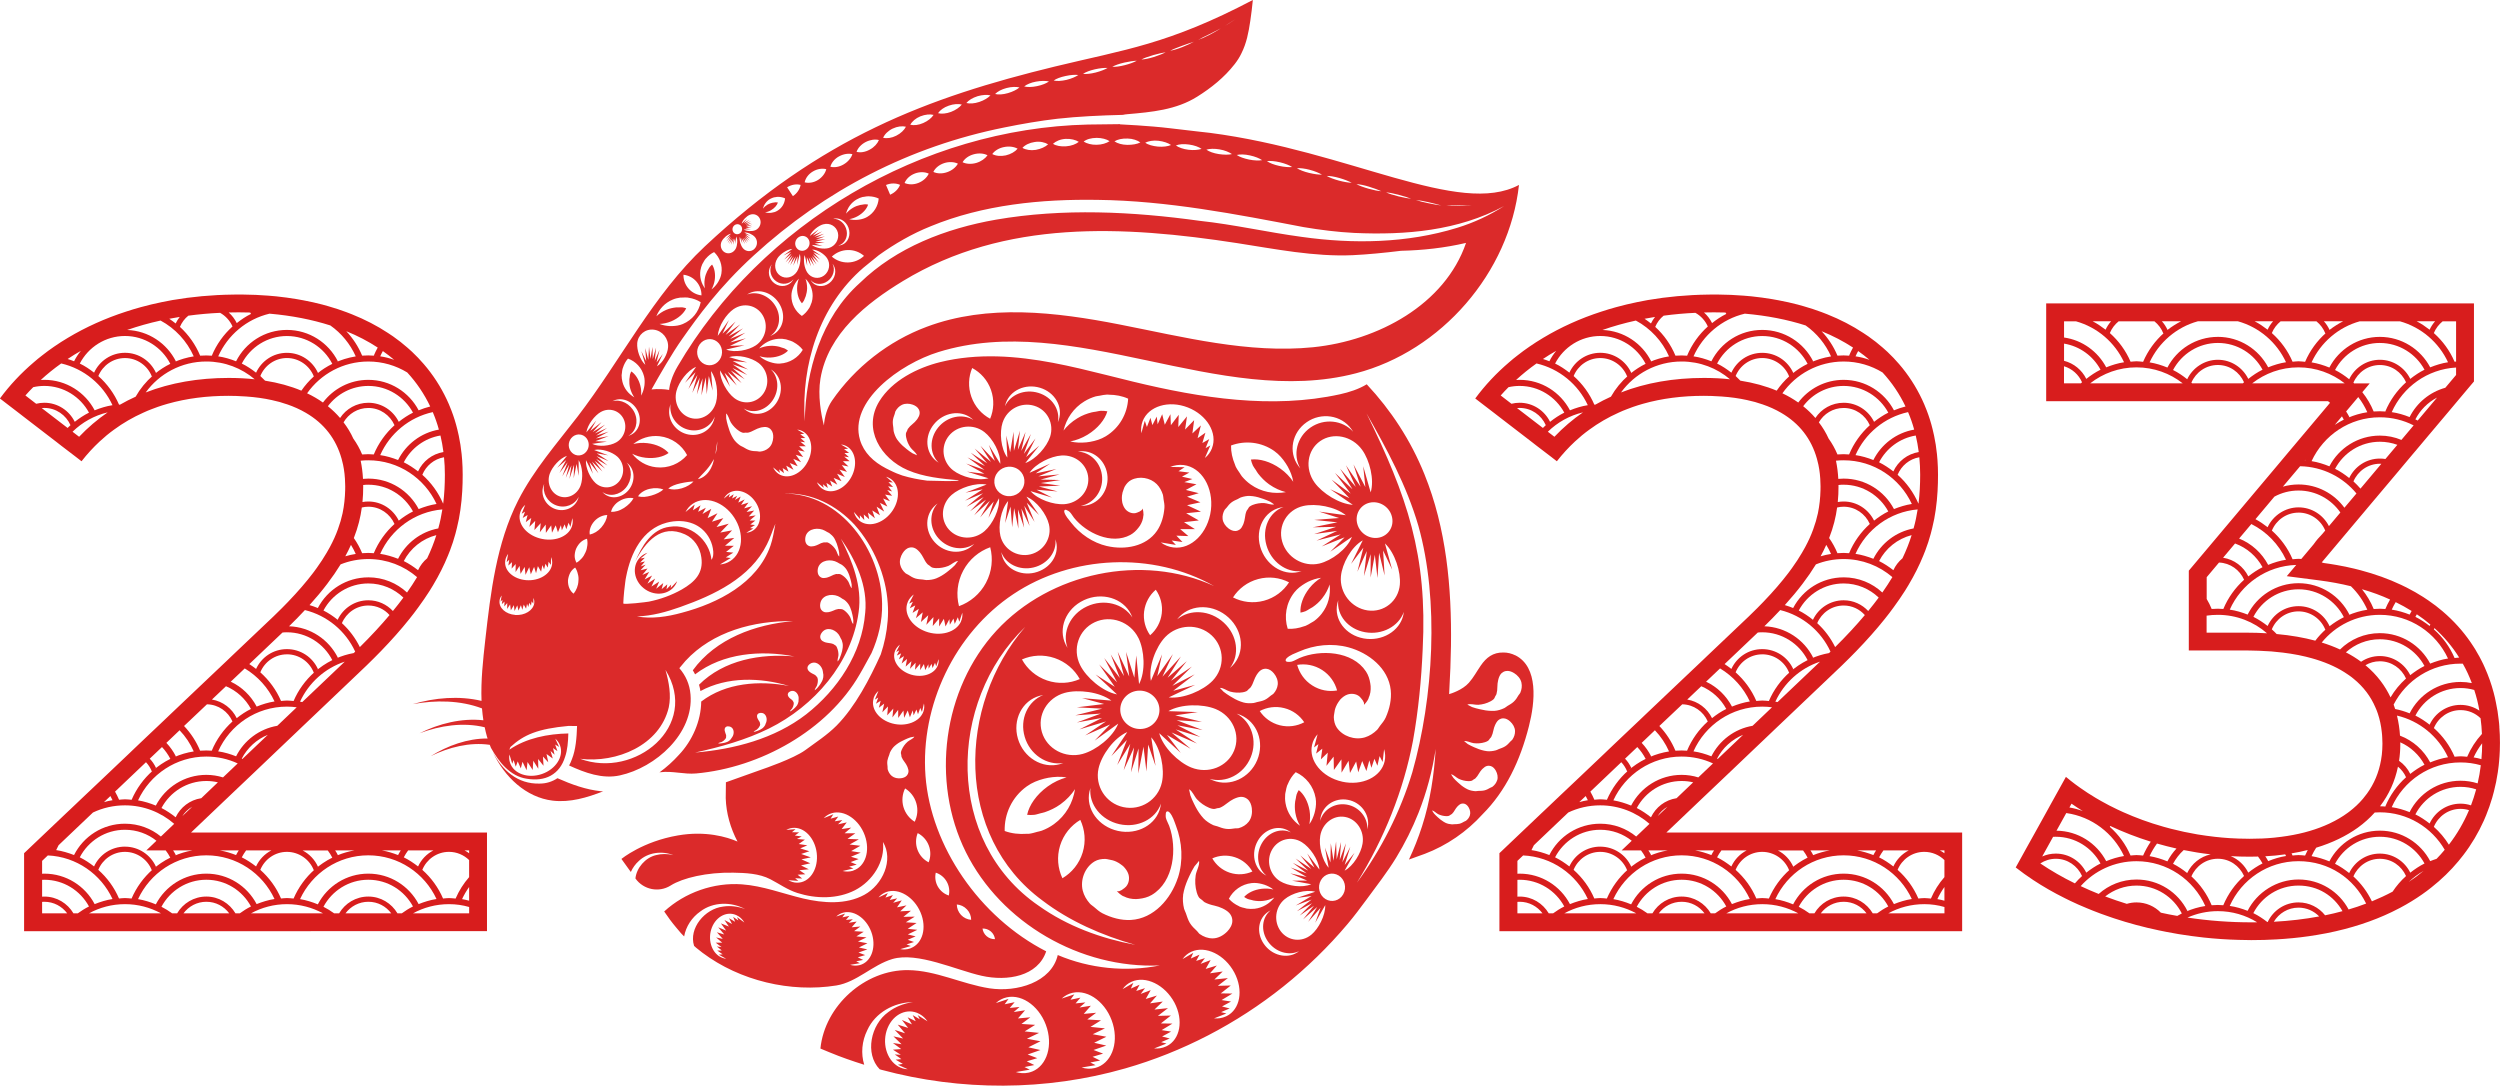 <svg xmlns="http://www.w3.org/2000/svg" width="1080" height="469.02" viewBox="0 0 1080 469.02"><g id="a"/><g id="b"><g id="c"><g id="d"><g><path d="M207.12 359.66H82.52l12.08-11.5 1.7-1.62 5.44-5.17 1.95-1.85 5.77-5.48 11.07-10.55 7.64-7.27 2.28-2.18 6.42-6.1 5-4.76 4.76-4.53 5.98-5.69 2.37-2.26c2.33-2.18 4.55-4.34 6.65-6.44 1-1 1.99-1.99 2.93-2.97 4.61-4.76 8.66-9.34 12.19-13.75 1.41-1.76 2.74-3.47 3.97-5.19 1.77-2.41 3.38-4.76 4.86-7.08.5-.83 1-1.64 1.5-2.45 2.62-4.4 4.75-8.64 6.44-12.81.33-.75.62-1.5.89-2.24.91-2.39 1.68-4.75 2.31-7.1.25-.87.46-1.74.66-2.6.66-2.6 1.14-5.17 1.5-7.75.39-2.72.66-5.46.81-8.18.14-2.33.19-4.69.19-7.04.0-2.16-.08-4.26-.23-6.35-.06-.87-.14-1.74-.23-2.6-.27-2.7-.69-5.34-1.23-7.91-.19-.95-.41-1.87-.64-2.78-.69-2.82-1.54-5.54-2.55-8.16-.35-.91-.69-1.79-1.08-2.66-2.43-5.65-5.59-10.88-9.39-15.61-.48-.6-.96-1.18-1.47-1.76-1.58-1.83-3.24-3.59-5.03-5.27-.64-.6-1.29-1.2-1.97-1.77-1.95-1.72-4.03-3.34-6.21-4.88-.73-.52-1.47-1.02-2.24-1.5-4.73-3.11-9.91-5.81-15.55-8.06-.81-.33-1.62-.64-2.45-.95-2.47-.93-5.02-1.76-7.64-2.51-.91-.27-1.81-.52-2.74-.77-2.66-.69-5.38-1.31-8.2-1.83-.91-.17-1.83-.35-2.78-.5-2.91-.5-5.92-.89-8.99-1.22-1.1-.1-2.22-.21-3.36-.29-3.55-.29-7.21-.44-10.96-.48-.64-.02-1.27-.02-1.91-.02-.85.0-1.7.0-2.55.04-8.97.12-17.63.93-25.93 2.35-1.52.27-3.03.56-4.51.87-3.12.64-6.19 1.37-9.2 2.2-2.18.6-4.3 1.23-6.4 1.93-9.05 2.93-17.46 6.73-25.12 11.32-2.03 1.2-3.99 2.47-5.9 3.78-1.79 1.23-3.55 2.51-5.25 3.86-1.22.93-2.39 1.89-3.55 2.91-5.52 4.71-10.44 9.93-14.66 15.66l.58.44 2.1 1.62 5.79 4.44 1.79 1.39 14.1 10.84 2.1 1.64 6.31 4.82 2.12 1.64.37.29c2.43-3.12 5.05-5.96 7.83-8.55 1.97-1.83 4.01-3.53 6.15-5.07 3.95-2.91 8.2-5.36 12.69-7.37 1.22-.58 2.45-1.08 3.72-1.56.85-.35 1.72-.66 2.58-.96 1.39-.48 2.82-.93 4.24-1.33 8.16-2.31 16.96-3.43 26.31-3.43 1.14.0 2.26.02 3.36.06 1.47.04 2.89.12 4.28.23 3.94.27 7.62.79 11.01 1.54 1.18.25 2.31.52 3.41.83 1.06.31 2.08.62 3.09.98h.04c3.01 1.02 5.73 2.26 8.2 3.7 7.89 4.59 13.04 11.28 15.43 19.81.25.83.46 1.7.64 2.57.54 2.57.85 5.29.89 8.14.04.42.04.85.04 1.27.0.54.0 1.1-.02 1.66-.08 3.24-.41 6.52-1.12 9.95-.48 2.24-1.14 4.51-2.01 6.89-.89 2.49-2.04 5.05-3.49 7.74-.42.81-.89 1.62-1.39 2.45-1.23 2.12-2.66 4.3-4.3 6.58-.48.68-.98 1.35-1.5 2.04-2.97 3.92-6.54 8.06-10.84 12.54-.85.89-1.74 1.79-2.64 2.7-1.18 1.2-2.41 2.39-3.7 3.63l-18 17.09-2.12 2.03-7.08 6.71-2.76 2.62-14.66 13.91-1.91 1.83-5.94 5.63-2.04 1.93-5.83 5.54-1.97 1.89-10.76 10.22-1.93 1.83-5.73 5.42-1.91 1.81-5.29 5.03-1.64 1.54-13.46 12.79-2.03 1.93-1.76 1.68-.89.83v33.7H210.38v-42.61h-3.26zm-4.46 29.44c-1-.29-2.01-.5-3.05-.68.85-1.83 1.87-3.59 3.05-5.23v5.9zm-30.96 5.46c-2.55-4.32-7.2-7.25-12.58-7.25s-10.07 2.91-12.62 7.25h-2.16c-1.47-1.06-2.99-2.03-4.61-2.84 3.7-6.93 11-11.67 19.39-11.67s15.57 4.67 19.29 11.54c-1.72.85-3.32 1.87-4.84 2.97h-1.87zm-12.58-17.15c-9.49.0-17.71 5.38-21.82 13.27-2.45-1.02-5-1.81-7.68-2.26 5.15-11.15 16.42-18.92 29.49-18.92s24.29 7.74 29.46 18.87c-2.7.41-5.25 1.22-7.72 2.2-4.11-7.81-12.29-13.16-21.74-13.16zm23.32-1.64c1.85-4.55 6.31-7.77 11.52-7.77 3.38.0 6.44 1.35 8.7 3.55v7.37c-2.41 2.74-4.38 5.86-5.84 9.26-.95-.08-1.89-.21-2.85-.21-.89.0-1.72.12-2.57.19-2.06-4.78-5.13-8.99-8.95-12.38zm20.22-8.39v1.22c-.62-.46-1.27-.87-1.97-1.22h1.97zm-15.43.0c-2.91 1.49-5.25 3.94-6.62 6.93-1.93-1.49-3.95-2.85-6.17-3.94.54-1.04 1.18-2.04 1.87-2.99h10.92zm-14.1.0c-.42.66-.81 1.31-1.16 2.01-2.24-.87-4.57-1.6-6.98-2.01h8.14zm-20.02.0c-2.47.42-4.86 1.12-7.14 2.04-.35-.71-.73-1.39-1.18-2.04h8.31zm-11.52.0c.75.98 1.41 2.03 1.97 3.12-2.78 1.37-5.34 3.11-7.64 5.13-3.9 3.43-7 7.7-9.09 12.54-.95-.08-1.89-.21-2.87-.21-.87.0-1.7.12-2.55.19-2.04-4.78-5.13-8.99-8.95-12.38 1.85-4.55 6.31-7.77 11.5-7.77s9.8 3.28 11.61 7.93c.12-.1.23-.21.35-.29.46-.42.95-.85 1.45-1.23-1.37-3.03-3.72-5.52-6.65-7.02h10.88zm-39.87 27.18c-2.55-4.32-7.2-7.25-12.58-7.25s-10.07 2.91-12.62 7.25h-2.16c-1.47-1.06-2.99-2.03-4.61-2.84 3.7-6.93 11-11.67 19.39-11.67s15.57 4.67 19.29 11.54c-1.72.85-3.32 1.87-4.84 2.97h-1.87zm-12.58-17.15c-9.49.0-17.71 5.38-21.82 13.27-2.45-1.02-5-1.81-7.68-2.26 5.15-11.15 16.42-18.92 29.49-18.92s24.29 7.74 29.46 18.87c-2.7.41-5.25 1.22-7.72 2.2-4.11-7.81-12.29-13.16-21.74-13.16zm-35.15-11.67c-5.94.0-11.03 3.51-13.35 8.56-1.93-1.49-3.95-2.85-6.17-3.94 3.67-7.06 11.03-11.9 19.52-11.9 5.13.0 9.88 1.77 13.6 4.75l-4.38 4.17h8.39c.75.98 1.41 2.03 1.97 3.12-2.78 1.37-5.34 3.11-7.64 5.13-3.9 3.43-7 7.7-9.09 12.54-.95-.08-1.89-.21-2.85-.21-.89.0-1.72.12-2.57.19-2.04-4.78-5.13-8.99-8.95-12.38 1.85-4.55 6.31-7.77 11.52-7.77s9.78 3.28 11.59 7.93c.12-.1.23-.21.35-.29.46-.42.95-.85 1.45-1.23-2.3-5.11-7.43-8.66-13.39-8.66zm-28.65-.64 14.83-14.1c4.19-1.99 8.87-3.09 13.81-3.09 8.12.0 15.57 3.01 21.28 7.99l-5.75 5.48c-4.22-3.47-9.64-5.54-15.53-5.54-9.63.0-17.94 5.5-21.99 13.54-2.47-.96-5.03-1.74-7.72-2.14.33-.73.68-1.45 1.06-2.14zm49.46 2.28h8.31c-2.72.46-5.34 1.27-7.83 2.35.23-.12.46-.21.69-.31-.35-.71-.73-1.39-1.18-2.04zm42.42.0c-2.89 1.5-5.23 3.94-6.6 6.93-1.93-1.49-3.95-2.85-6.17-3.94.54-1.04 1.18-2.04 1.87-2.99h10.9zm-14.08.0c-.42.66-.81 1.31-1.16 2.01-2.24-.87-4.57-1.6-6.98-2.01h8.14zm-24.38-14.8c1.08-1.68 2.55-3.09 4.28-4.07l-4.28 4.07zm8.16-7.75c-4.9.73-8.99 3.92-11.03 8.24-1.91-1.52-3.94-2.89-6.13-4.01 3.7-6.93 11-11.67 19.39-11.67 1.72.0 3.38.19 4.98.58l-7.2 6.87zm9.43-8.99c-2.28-.71-4.71-1.1-7.21-1.1-9.49.0-17.71 5.4-21.82 13.27-2.45-1-5-1.81-7.68-2.26 5.15-11.15 16.42-18.92 29.49-18.92 4.84.0 9.45 1.06 13.56 2.97l-6.35 6.04zm1.27-39.39c4.61 1.93 8.43 5.42 10.8 9.82-2.22 1.08-4.24 2.45-6.15 3.97-2.04-4.19-5.98-7.25-10.71-8.04l6.06-5.75zm-8.22 7.81c4.96.1 9.14 3.12 11.03 7.41-3.84 3.47-6.93 7.77-8.95 12.63.66.04 1.27.14 1.91.21-1.41-.17-2.82-.31-4.26-.31-.91.0-1.81.04-2.68.1-1.66-3.99-4.01-7.58-6.94-10.67l9.9-9.37zm15.05 23.44c2.41-4.61 6.4-8.29 11.25-10.26l-10.96 10.42c-.1-.06-.19-.1-.29-.15zm15.34-14.16c-7.81 1.33-14.35 6.35-17.8 13.19-2.47-.98-5.03-1.76-7.74-2.14 5.07-11.38 16.47-19.33 29.71-19.33 1.43.0 2.85.1 4.22.29l-8.39 7.99zm31.83-78.16c.77 1.25 1.47 2.57 2.06 3.92-1.54.23-3.05.58-4.51 1.02.93-1.7 1.74-3.34 2.45-4.94zm4.69-16.15h.02c.91-.21 1.83-.33 2.8-.33 5.07.0 9.37 3.09 11.3 7.45-3.84 3.47-6.93 7.77-8.95 12.63-.77-.08-1.56-.12-2.35-.12-.91.0-1.81.04-2.68.12-.96-2.31-2.16-4.51-3.59-6.54 1.85-4.73 2.91-9.09 3.45-13.21zm-3.68-29.78c-1.14-2.51-2.55-4.84-4.21-7 2.14-3.7 6.11-6.21 10.71-6.21 5.07.0 9.37 3.09 11.3 7.45-3.84 3.47-6.93 7.77-8.95 12.63-.77-.08-1.56-.12-2.35-.12-.91.0-1.79.04-2.68.12-1.02-2.45-2.3-4.75-3.82-6.87zm-19.95-19.56c5.86-8.29 15.53-13.72 26.45-13.72 6.15.0 11.9 1.74 16.8 4.73 4.05 4.4 7.37 9.32 9.93 14.7-1.72.42-3.38 1-5 1.66-4.11-7.81-12.29-13.17-21.74-13.17-8.02.0-15.12 3.86-19.6 9.8-2.1-1.49-4.38-2.82-6.85-3.99zm-39.27-16.01c-1.41-.17-2.82-.33-4.26-.33-.91.0-1.81.04-2.68.1-1.99-4.76-4.98-9.01-8.74-12.44.81-1.91 2.04-3.57 3.63-4.84 4.48-.6 9.05-1.02 13.73-1.23 2.37 1.33 4.26 3.4 5.36 5.9-3.84 3.45-6.93 7.75-8.95 12.62.64.06 1.27.14 1.91.23zm23.03-18.38c9.55.83 18.33 2.55 26.27 5.09 4.78 3.36 8.58 7.99 10.98 13.37-3.38.54-6.58 1.56-9.57 2.97.62-.29 1.22-.58 1.85-.83-4.05-8.04-12.38-13.58-22.01-13.58s-17.92 5.52-21.97 13.56c-2.47-.98-5.03-1.76-7.72-2.14 4.07-9.14 12.23-16.09 22.16-18.44zm7.52 9.66c8.55.0 15.95 4.9 19.6 12.02-2.31 1.14-4.48 2.53-6.44 4.13.08-.08.17-.15.25-.21-2.3-5.11-7.43-8.68-13.41-8.68s-11.01 3.53-13.33 8.58c-1.93-1.5-3.95-2.87-6.17-3.94 3.67-7.06 11.03-11.9 19.5-11.9zm17.69 30.32c3.97-5.3 10.32-8.76 17.48-8.76 8.33.0 15.57 4.69 19.29 11.54-2.22 1.1-4.24 2.47-6.15 3.97-2.39-4.86-7.35-8.24-13.14-8.24-5.11.0-9.61 2.62-12.21 6.58-1.56-1.83-3.34-3.53-5.27-5.09zm45.31 2.55c1.04 2.43 1.93 4.96 2.64 7.56-7.74 1.35-14.2 6.35-17.63 13.14-2.47-.96-5.03-1.74-7.72-2.12 4.13-9.32 12.52-16.34 22.7-18.58zm3.32 10.11c.54 2.31.98 4.69 1.29 7.14-4.9.81-8.95 4.01-10.96 8.37-1.93-1.49-3.95-2.85-6.17-3.94 3.12-6.02 8.93-10.42 15.84-11.57zm1.54 9.39c.25 2.47.37 4.98.37 7.56.0 4.19-.21 8.29-.71 12.4h-.08c-2.06-4.76-5.13-8.99-8.95-12.38 1.6-3.92 5.11-6.85 9.37-7.58zm-2.47 30.75c-7.62 1.43-13.99 6.38-17.38 13.12-2.47-.96-5.03-1.74-7.72-2.14 4.69-10.53 14.83-18.15 26.85-19.19-.42 2.72-.98 5.46-1.76 8.22zm-4.8 12.89c-1.68 1.41-3.03 3.16-3.94 5.15-1.93-1.49-3.95-2.85-6.17-3.94 2.85-5.5 7.95-9.64 14.06-11.21-1.02 3.28-2.33 6.6-3.95 9.99zm-52.82 22.38c9.66 2.37 17.65 9.09 21.72 17.96-.21.21-.42.41-.64.62-2.66.46-5.23 1.27-7.66 2.33.27-.14.54-.25.81-.37-3.92-7.79-11.84-13.21-21.08-13.54 2.47-2.41 4.76-4.75 6.85-7zm-2.1 39.56c3.74-8.12 10.74-14.45 19.31-17.28l-18.36 17.46c-.31-.06-.62-.12-.95-.17zm25.83-23.57c-1.93-3.92-4.57-7.43-7.75-10.34 1.89-4.46 6.27-7.62 11.42-7.62 3.65.0 6.91 1.6 9.16 4.13-3.7 4.4-7.95 8.99-12.83 13.83zm14.27-15.59c-2.64-2.84-6.4-4.63-10.61-4.63-5.86.0-10.9 3.45-13.25 8.43-1.91-1.54-3.94-2.91-6.13-4.01 3.7-6.94 11-11.69 19.39-11.69 5.86.0 11.21 2.33 15.14 6.11-1.41 1.89-2.91 3.82-4.53 5.79zm-47.68 9.3c.62-.08 1.27-.1 1.91-.1 8.55.0 15.95 4.9 19.6 12.02-2.76 1.37-5.29 3.09-7.58 5.09.46-.41.91-.81 1.39-1.18-2.3-5.11-7.43-8.66-13.41-8.66s-11.01 3.51-13.33 8.56c-.95-.73-1.93-1.45-2.93-2.1l14.35-13.64zm1.91 9.41c5.29.0 9.8 3.3 11.61 7.95.08-.08.15-.14.25-.21-3.84 3.41-6.94 7.66-8.99 12.44-.95-.08-1.89-.21-2.87-.21-.87.0-1.7.14-2.55.19-2.04-4.76-5.13-8.97-8.95-12.38 1.85-4.55 6.31-7.77 11.5-7.77zm35.17-33.24c-9.49.0-17.71 5.38-21.82 13.25-1.18-.48-2.37-.91-3.59-1.27 5.77-6.38 10.13-12.21 13.43-17.59 3.7-1.49 7.75-2.3 11.98-2.3 8.02.0 15.39 2.93 21.05 7.81-1.31 2.18-2.76 4.4-4.34 6.65-4.38-4.07-10.24-6.56-16.71-6.56zm11.15-93.98c-1.95-.68-3.95-1.22-6.02-1.5.35-.77.71-1.54 1.14-2.28 1.7 1.2 3.32 2.45 4.88 3.78zm-7.1-5.29c-.64 1.12-1.2 2.3-1.7 3.49.64.06 1.27.14 1.91.23-1.41-.17-2.82-.33-4.26-.33-.91.0-1.81.04-2.68.1-1.64-3.92-3.97-7.5-6.85-10.55 4.92 1.99 9.45 4.36 13.58 7.06zm-60.11-15.22c1.7.0 3.36.02 5.02.08.14.19.23.41.35.6-2.22 1.08-4.24 2.45-6.15 3.97-.87-1.76-2.04-3.32-3.49-4.59 1.41-.04 2.84-.06 4.28-.06zm-25.42 1.99c-.69.87-1.27 1.81-1.76 2.82-.89-.71-1.81-1.39-2.76-2.03 1.49-.29 2.99-.56 4.51-.79zm6.06 17.03c-2.93.46-5.75 1.29-8.41 2.45.23-.12.46-.21.69-.31-3.92-7.77-11.84-13.21-21.05-13.54 4.63-1.62 9.45-2.97 14.43-4.07 6.33 3.41 11.4 8.87 14.33 15.47zm-29.71-1.54c-5.94.0-11.03 3.53-13.35 8.58-1.93-1.5-3.95-2.87-6.17-3.94 3.67-7.06 11.03-11.9 19.52-11.9s15.93 4.9 19.58 12.02c-2.31 1.14-4.48 2.55-6.46 4.15.1-.08.17-.15.27-.23-2.3-5.11-7.43-8.68-13.39-8.68zm-2.1 22.38c-.15.02-.31.02-.46.04-2.04-4.76-5.13-8.99-8.95-12.38 1.85-4.55 6.31-7.77 11.52-7.77s9.78 3.3 11.59 7.95c.15-.14.31-.29.48-.41-2.97 2.6-5.52 5.69-7.47 9.14-2.3 1.04-4.53 2.18-6.71 3.43zm-3.28.25c-2.7.42-5.25 1.22-7.72 2.22-4.11-7.81-12.29-13.17-21.74-13.17-.52.0-1.04.02-1.54.06 2.76-2.55 5.71-4.92 8.83-7.14 9.86 2.28 18 9.07 22.16 18.04zm-13.66-23.48c-1.16 1.39-2.14 2.89-2.95 4.51-.91-.37-1.83-.69-2.78-.98 1.85-1.25 3.76-2.43 5.73-3.53zm-23.98 19.29c1.08-1.22 2.2-2.43 3.38-3.59 1.54-.35 3.14-.54 4.8-.54 8.33.0 15.57 4.69 19.29 11.54-2.22 1.1-4.24 2.47-6.15 3.97-2.39-4.86-7.35-8.24-13.14-8.24-1.22.0-2.41.15-3.53.44l-4.65-3.59zm7.06 5.44c.37-.04.73-.06 1.12-.06 5.07.0 9.37 3.09 11.3 7.45-.42.39-.85.79-1.25 1.2l-11.17-8.58zm13.31 10.22c4.15-4.07 9.36-7 15.18-8.37-4.46 3.07-8.58 6.58-12.35 10.55l-2.84-2.18zm67.46-23.24c-13.12.0-25.15 2.1-35.86 6.27 5.88-8.1 15.43-13.37 26.2-13.37 7.97.0 15.26 2.89 20.89 7.68-3.55-.39-7.31-.58-11.23-.58zm15.7 1.18c-.64-.69-1.33-1.37-2.04-2.01 1.85-4.55 6.31-7.77 11.5-7.77s9.8 3.3 11.61 7.95c-2.03 1.83-3.84 3.9-5.38 6.15-4.67-1.97-9.91-3.41-15.68-4.32zm41.3 34.57c1.1-.12 2.2-.17 3.32-.17 13.04.0 24.29 7.75 29.46 18.87-2.7.41-5.25 1.22-7.72 2.2-4.11-7.81-12.29-13.16-21.74-13.16-.77.0-1.54.04-2.31.12-.14-2.74-.48-5.34-1-7.85zm3.32 10.38c8.33.0 15.57 4.69 19.29 11.54-2.22 1.1-4.24 2.47-6.15 3.97-2.39-4.86-7.35-8.26-13.14-8.26-.87.0-1.7.08-2.53.23.23-2.31.31-4.55.31-6.75.0-.19.0-.41-.02-.6.73-.1 1.49-.14 2.24-.14zm-53.39 79.36c5.59 3.36 10.11 8.33 12.87 14.27-2.7.42-5.25 1.22-7.72 2.22-2.47-4.69-6.38-8.49-11.19-10.76l6.04-5.73zm-28.14 26.72c2.55 2.66 4.61 5.75 6.11 9.14-2.93.46-5.75 1.29-8.41 2.45.23-.12.46-.21.69-.31-1.08-2.14-2.47-4.11-4.11-5.84l5.71-5.44zm-14.53 13.79c1.08 1.16 1.95 2.51 2.53 3.99l.35-.29c.46-.42.95-.83 1.45-1.23-.68-1.49-1.58-2.82-2.7-3.99l5.29-5.02c1.43 1.52 2.64 3.24 3.61 5.11-2.78 1.37-5.34 3.11-7.64 5.13-3.9 3.43-7 7.7-9.09 12.54-.95-.08-1.89-.21-2.85-.21-.89.0-1.72.14-2.57.19-.52-1.2-1.1-2.37-1.74-3.51l13.37-12.71zm-14.45 16.43c-1.25.19-2.49.46-3.7.83l2.78-2.64c.33.6.64 1.2.93 1.81zm-30.42 26.2 2.47-2.35c12.4.56 22.97 8.12 27.95 18.83-2.7.41-5.25 1.22-7.72 2.2-4.11-7.81-12.29-13.16-21.74-13.16-.33.0-.66.0-.96.04v-5.56zm0 8.2c.31-.04.64-.04.96-.04 8.33.0 15.57 4.67 19.29 11.54-1.72.85-3.32 1.87-4.84 2.97h-1.87c-2.55-4.32-7.2-7.25-12.58-7.25-.33.0-.66.02-.96.04v-7.25zm0 14.47v-4.96c.33-.02.64-.04.96-.04 4.05.0 7.62 1.97 9.88 5h-10.84zm20.24.0c4.61-2.53 9.91-3.97 15.57-3.97s10.92 1.45 15.55 3.97h-31.11zm40.82.0c2.26-3.03 5.83-5 9.9-5s7.62 1.97 9.88 5h-19.77zm29.17.0c4.63-2.53 9.91-3.97 15.55-3.97s10.94 1.45 15.57 3.97h-31.11zm40.82.0c2.26-3.03 5.83-5 9.9-5s7.62 1.97 9.88 5h-19.77zm53.43.0h-24.27c4.61-2.53 9.91-3.97 15.57-3.97 3.03.0 5.94.42 8.7 1.23v2.74z" fill="#d81d1d"/><path d="M844.45 359.66H719.86l12.08-11.5 1.7-1.62 5.44-5.17 1.95-1.85 5.77-5.48 11.07-10.55 7.64-7.27 2.28-2.18 6.42-6.1 5-4.76 4.76-4.53 5.98-5.69 2.37-2.26c2.33-2.18 4.55-4.34 6.65-6.44 1-1 1.99-1.99 2.93-2.97 4.61-4.76 8.66-9.34 12.19-13.75 1.41-1.76 2.74-3.47 3.97-5.19 1.77-2.41 3.38-4.76 4.86-7.08.5-.83 1-1.64 1.5-2.45 2.62-4.4 4.75-8.64 6.44-12.81.33-.75.62-1.5.89-2.24.91-2.39 1.68-4.75 2.31-7.1.25-.87.46-1.74.66-2.6.66-2.6 1.14-5.17 1.5-7.75.39-2.72.66-5.46.81-8.18.14-2.33.19-4.69.19-7.04.0-2.16-.08-4.26-.23-6.35-.06-.87-.14-1.74-.23-2.6-.27-2.7-.69-5.34-1.23-7.91-.19-.95-.41-1.87-.64-2.78-.69-2.82-1.54-5.54-2.55-8.16-.35-.91-.69-1.79-1.08-2.66-2.43-5.65-5.59-10.88-9.39-15.61-.48-.6-.96-1.18-1.47-1.76-1.58-1.83-3.24-3.59-5.03-5.27-.64-.6-1.29-1.2-1.97-1.77-1.95-1.72-4.03-3.34-6.21-4.88-.73-.52-1.47-1.02-2.24-1.5-4.73-3.11-9.91-5.81-15.55-8.06-.81-.33-1.62-.64-2.45-.95-2.47-.93-5.02-1.76-7.64-2.51-.91-.27-1.81-.52-2.74-.77-2.66-.69-5.38-1.31-8.2-1.83-.91-.17-1.83-.35-2.78-.5-2.91-.5-5.92-.89-8.99-1.22-1.1-.1-2.22-.21-3.36-.29-3.55-.29-7.21-.44-10.96-.48-.64-.02-1.27-.02-1.91-.02-.85.0-1.7.0-2.55.04-8.97.12-17.63.93-25.93 2.35-1.52.27-3.03.56-4.51.87-3.12.64-6.19 1.37-9.2 2.2-2.18.6-4.3 1.23-6.4 1.93-9.05 2.93-17.46 6.73-25.12 11.32-2.03 1.2-3.99 2.47-5.9 3.78-1.79 1.23-3.55 2.51-5.25 3.86-1.22.93-2.39 1.89-3.55 2.91-5.52 4.71-10.44 9.93-14.66 15.66l.58.44 2.1 1.62 5.79 4.44 1.79 1.39 14.1 10.84 2.1 1.64 6.31 4.82 2.12 1.64.37.29c2.43-3.12 5.05-5.96 7.83-8.55 1.97-1.83 4.01-3.53 6.15-5.07 3.95-2.91 8.2-5.36 12.69-7.37 1.22-.58 2.45-1.08 3.72-1.56.85-.35 1.72-.66 2.58-.96 1.39-.48 2.82-.93 4.24-1.33 8.16-2.31 16.96-3.43 26.31-3.43 1.14.0 2.26.02 3.36.06 1.47.04 2.89.12 4.28.23 3.94.27 7.62.79 11.01 1.54 1.18.25 2.31.52 3.41.83 1.06.31 2.08.62 3.09.98h.04c3.01 1.02 5.73 2.26 8.2 3.7 7.89 4.59 13.04 11.28 15.43 19.81.25.83.46 1.7.64 2.57.54 2.57.85 5.29.89 8.14.04.42.04.85.04 1.27.0.54.0 1.1-.02 1.66-.08 3.24-.41 6.52-1.12 9.95-.48 2.24-1.14 4.51-2.01 6.89-.89 2.49-2.04 5.05-3.49 7.74-.42.81-.89 1.62-1.39 2.45-1.23 2.12-2.66 4.3-4.3 6.58-.48.68-.98 1.35-1.5 2.04-2.97 3.92-6.54 8.06-10.84 12.54-.85.89-1.74 1.79-2.64 2.7-1.18 1.2-2.41 2.39-3.7 3.63l-18 17.09-2.12 2.03-7.08 6.71-2.76 2.62-14.66 13.91-1.91 1.83-5.94 5.63-2.04 1.93-5.83 5.54-1.97 1.89-10.76 10.22-1.93 1.83-5.73 5.42-1.91 1.81-5.29 5.03-1.64 1.54-13.46 12.79-2.03 1.93-1.76 1.68-.89.83v33.7h199.9v-42.61h-3.26zm-4.46 29.44c-1-.29-2.01-.5-3.05-.68.85-1.83 1.87-3.59 3.05-5.23v5.9zm-30.96 5.46c-2.55-4.32-7.2-7.25-12.58-7.25s-10.07 2.91-12.62 7.25h-2.16c-1.47-1.06-2.99-2.03-4.61-2.84 3.7-6.93 11-11.67 19.39-11.67s15.57 4.67 19.29 11.54c-1.72.85-3.32 1.87-4.84 2.97h-1.87zm-12.58-17.15c-9.49.0-17.71 5.38-21.82 13.27-2.45-1.02-5-1.81-7.68-2.26 5.15-11.15 16.42-18.92 29.49-18.92s24.29 7.74 29.46 18.87c-2.7.41-5.25 1.22-7.72 2.2-4.11-7.81-12.29-13.16-21.74-13.16zm23.32-1.64c1.85-4.55 6.31-7.77 11.52-7.77 3.38.0 6.44 1.35 8.7 3.55v7.37c-2.41 2.74-4.38 5.86-5.84 9.26-.95-.08-1.89-.21-2.85-.21-.89.0-1.72.12-2.57.19-2.06-4.78-5.13-8.99-8.95-12.38zm20.22-8.39v1.22c-.62-.46-1.27-.87-1.97-1.22h1.97zm-15.43.0c-2.91 1.49-5.25 3.94-6.62 6.93-1.93-1.49-3.95-2.85-6.17-3.94.54-1.04 1.18-2.04 1.87-2.99h10.92zm-14.1.0c-.42.66-.81 1.31-1.16 2.01-2.24-.87-4.57-1.6-6.98-2.01h8.14zm-20.02.0c-2.47.42-4.86 1.12-7.14 2.04-.35-.71-.73-1.39-1.18-2.04h8.31zm-11.52.0c.75.98 1.41 2.03 1.97 3.12-2.78 1.37-5.34 3.11-7.64 5.13-3.9 3.43-7 7.7-9.09 12.54-.95-.08-1.89-.21-2.87-.21-.87.0-1.7.12-2.55.19-2.04-4.78-5.13-8.99-8.95-12.38 1.85-4.55 6.31-7.77 11.5-7.77s9.8 3.28 11.61 7.93c.12-.1.23-.21.35-.29.46-.42.95-.85 1.45-1.23-1.37-3.03-3.72-5.52-6.65-7.02h10.88zm-39.87 27.18c-2.55-4.32-7.2-7.25-12.58-7.25s-10.07 2.91-12.62 7.25h-2.16c-1.47-1.06-2.99-2.03-4.61-2.84 3.7-6.93 11-11.67 19.39-11.67s15.57 4.67 19.29 11.54c-1.72.85-3.32 1.87-4.84 2.97h-1.87zm-12.58-17.15c-9.49.0-17.71 5.38-21.82 13.27-2.45-1.02-5-1.81-7.68-2.26 5.15-11.15 16.42-18.92 29.49-18.92s24.29 7.74 29.46 18.87c-2.7.41-5.25 1.22-7.72 2.2-4.11-7.81-12.29-13.16-21.74-13.16zm-35.15-11.67c-5.94.0-11.03 3.51-13.35 8.56-1.93-1.49-3.95-2.85-6.17-3.94 3.67-7.06 11.03-11.9 19.52-11.9 5.13.0 9.88 1.77 13.6 4.75l-4.38 4.17h8.39c.75.98 1.41 2.03 1.97 3.12-2.78 1.37-5.34 3.11-7.64 5.13-3.9 3.43-7 7.7-9.09 12.54-.95-.08-1.89-.21-2.85-.21-.89.0-1.72.12-2.57.19-2.04-4.78-5.13-8.99-8.95-12.38 1.85-4.55 6.31-7.77 11.52-7.77s9.78 3.28 11.59 7.93c.12-.1.23-.21.35-.29.46-.42.95-.85 1.45-1.23-2.3-5.11-7.43-8.66-13.39-8.66zm-28.65-.64 14.83-14.1c4.19-1.99 8.87-3.09 13.81-3.09 8.12.0 15.57 3.01 21.28 7.99l-5.75 5.48c-4.22-3.47-9.64-5.54-15.53-5.54-9.63.0-17.94 5.5-21.99 13.54-2.47-.96-5.03-1.74-7.72-2.14.33-.73.68-1.45 1.06-2.14zm49.46 2.28h8.31c-2.72.46-5.34 1.27-7.83 2.35.23-.12.46-.21.69-.31-.35-.71-.73-1.39-1.18-2.04zm42.42.0c-2.89 1.5-5.23 3.94-6.6 6.93-1.93-1.49-3.95-2.85-6.17-3.94.54-1.04 1.18-2.04 1.87-2.99h10.9zm-14.08.0c-.42.66-.81 1.31-1.16 2.01-2.24-.87-4.57-1.6-6.98-2.01h8.14zm-24.38-14.8c1.08-1.68 2.55-3.09 4.28-4.07l-4.28 4.07zm8.16-7.75c-4.9.73-8.99 3.92-11.03 8.24-1.91-1.52-3.94-2.89-6.13-4.01 3.7-6.93 11-11.67 19.39-11.67 1.72.0 3.38.19 4.98.58l-7.2 6.87zm9.43-8.99c-2.28-.71-4.71-1.1-7.21-1.1-9.49.0-17.71 5.4-21.82 13.27-2.45-1-5-1.81-7.68-2.26 5.15-11.15 16.42-18.92 29.49-18.92 4.84.0 9.45 1.06 13.56 2.97l-6.35 6.04zm1.27-39.39c4.61 1.93 8.43 5.42 10.8 9.82-2.22 1.08-4.24 2.45-6.15 3.97-2.04-4.19-5.98-7.25-10.71-8.04l6.06-5.75zm-8.22 7.81c4.96.1 9.14 3.12 11.03 7.41-3.84 3.47-6.93 7.77-8.95 12.63.66.04 1.27.14 1.91.21-1.41-.17-2.82-.31-4.26-.31-.91.0-1.81.04-2.68.1-1.66-3.99-4.01-7.58-6.94-10.67l9.9-9.37zm15.05 23.44c2.41-4.61 6.4-8.29 11.25-10.26l-10.96 10.42c-.1-.06-.19-.1-.29-.15zm15.34-14.16c-7.81 1.33-14.35 6.35-17.8 13.19-2.47-.98-5.03-1.76-7.74-2.14 5.07-11.38 16.47-19.33 29.71-19.33 1.43.0 2.85.1 4.22.29l-8.39 7.99zm31.83-78.16c.77 1.25 1.47 2.57 2.06 3.92-1.54.23-3.05.58-4.51 1.02.93-1.7 1.74-3.34 2.45-4.94zm4.69-16.15h.02c.91-.21 1.83-.33 2.8-.33 5.07.0 9.37 3.09 11.3 7.45-3.84 3.47-6.93 7.77-8.95 12.63-.77-.08-1.56-.12-2.35-.12-.91.0-1.81.04-2.68.12-.96-2.31-2.16-4.51-3.59-6.54 1.85-4.73 2.91-9.09 3.45-13.21zm-3.68-29.78c-1.14-2.51-2.55-4.84-4.21-7 2.14-3.7 6.11-6.21 10.71-6.21 5.07.0 9.37 3.09 11.3 7.45-3.84 3.47-6.93 7.77-8.95 12.63-.77-.08-1.56-.12-2.35-.12-.91.0-1.79.04-2.68.12-1.02-2.45-2.3-4.75-3.82-6.87zm-19.95-19.56c5.86-8.29 15.53-13.72 26.45-13.72 6.15.0 11.9 1.74 16.8 4.73 4.05 4.4 7.37 9.32 9.93 14.7-1.72.42-3.38 1-5 1.66-4.11-7.81-12.29-13.17-21.74-13.17-8.02.0-15.12 3.86-19.6 9.8-2.1-1.49-4.38-2.82-6.85-3.99zm-39.27-16.01c-1.41-.17-2.82-.33-4.26-.33-.91.0-1.81.04-2.68.1-1.99-4.76-4.98-9.01-8.74-12.44.81-1.91 2.04-3.57 3.63-4.84 4.48-.6 9.05-1.02 13.73-1.23 2.37 1.33 4.26 3.4 5.36 5.9-3.84 3.45-6.93 7.75-8.95 12.62.64.06 1.27.14 1.91.23zm23.03-18.38c9.55.83 18.33 2.55 26.27 5.09 4.78 3.36 8.58 7.99 10.98 13.37-3.38.54-6.58 1.56-9.57 2.97.62-.29 1.22-.58 1.85-.83-4.05-8.04-12.38-13.58-22.01-13.58s-17.92 5.52-21.97 13.56c-2.47-.98-5.03-1.76-7.72-2.14 4.07-9.14 12.23-16.09 22.16-18.44zm7.52 9.66c8.55.0 15.95 4.9 19.6 12.02-2.31 1.14-4.48 2.53-6.44 4.13.08-.08.17-.15.25-.21-2.3-5.11-7.43-8.68-13.41-8.68s-11.01 3.53-13.33 8.58c-1.93-1.5-3.95-2.87-6.17-3.94 3.67-7.06 11.03-11.9 19.5-11.9zm17.69 30.32c3.97-5.3 10.32-8.76 17.48-8.76 8.33.0 15.57 4.69 19.29 11.54-2.22 1.1-4.24 2.47-6.15 3.97-2.39-4.86-7.35-8.24-13.14-8.24-5.11.0-9.61 2.62-12.21 6.58-1.56-1.83-3.34-3.53-5.27-5.09zm45.31 2.55c1.04 2.43 1.93 4.96 2.64 7.56-7.74 1.35-14.2 6.35-17.63 13.14-2.47-.96-5.03-1.74-7.72-2.12 4.13-9.32 12.52-16.34 22.7-18.58zm3.32 10.11c.54 2.31.98 4.69 1.29 7.14-4.9.81-8.95 4.01-10.96 8.37-1.93-1.49-3.95-2.85-6.17-3.94 3.12-6.02 8.93-10.42 15.84-11.57zm1.54 9.39c.25 2.47.37 4.98.37 7.56.0 4.19-.21 8.29-.71 12.4h-.08c-2.06-4.76-5.13-8.99-8.95-12.38 1.6-3.92 5.11-6.85 9.37-7.58zm-2.47 30.75c-7.62 1.43-13.99 6.38-17.38 13.12-2.47-.96-5.03-1.74-7.72-2.14 4.69-10.53 14.83-18.15 26.85-19.19-.42 2.72-.98 5.46-1.76 8.22zm-4.8 12.89c-1.68 1.41-3.03 3.16-3.94 5.15-1.93-1.49-3.95-2.85-6.17-3.94 2.85-5.5 7.95-9.64 14.06-11.21-1.02 3.28-2.33 6.6-3.95 9.99zm-52.82 22.38c9.66 2.37 17.65 9.09 21.72 17.96-.21.21-.42.41-.64.62-2.66.46-5.23 1.27-7.66 2.33.27-.14.54-.25.81-.37-3.92-7.79-11.84-13.21-21.08-13.54 2.47-2.41 4.76-4.75 6.85-7zm-2.1 39.56c3.74-8.12 10.74-14.45 19.31-17.28l-18.36 17.46c-.31-.06-.62-.12-.95-.17zm25.83-23.57c-1.93-3.92-4.57-7.43-7.75-10.34 1.89-4.46 6.27-7.62 11.42-7.62 3.65.0 6.91 1.6 9.16 4.13-3.7 4.4-7.95 8.99-12.83 13.83zm14.27-15.59c-2.64-2.84-6.4-4.63-10.61-4.63-5.86.0-10.9 3.45-13.25 8.43-1.91-1.54-3.94-2.91-6.13-4.01 3.7-6.94 11-11.69 19.39-11.69 5.86.0 11.21 2.33 15.14 6.11-1.41 1.89-2.91 3.82-4.53 5.79zm-47.68 9.3c.62-.08 1.27-.1 1.91-.1 8.55.0 15.95 4.9 19.6 12.02-2.76 1.37-5.29 3.09-7.58 5.09.46-.41.91-.81 1.39-1.18-2.3-5.11-7.43-8.66-13.41-8.66s-11.01 3.51-13.33 8.56c-.95-.73-1.93-1.45-2.93-2.1l14.35-13.64zm1.91 9.41c5.29.0 9.8 3.3 11.61 7.95.08-.08.15-.14.25-.21-3.84 3.41-6.94 7.66-8.99 12.44-.95-.08-1.89-.21-2.87-.21-.87.0-1.7.14-2.55.19-2.04-4.76-5.13-8.97-8.95-12.38 1.85-4.55 6.31-7.77 11.5-7.77zm35.17-33.24c-9.49.0-17.71 5.38-21.82 13.25-1.18-.48-2.37-.91-3.59-1.27 5.77-6.38 10.13-12.21 13.43-17.59 3.7-1.49 7.75-2.3 11.98-2.3 8.02.0 15.39 2.93 21.05 7.81-1.31 2.18-2.76 4.4-4.34 6.65-4.38-4.07-10.24-6.56-16.71-6.56zm11.15-93.98c-1.95-.68-3.95-1.22-6.02-1.5.35-.77.71-1.54 1.14-2.28 1.7 1.2 3.32 2.45 4.88 3.78zm-7.1-5.29c-.64 1.12-1.2 2.3-1.7 3.49.64.06 1.27.14 1.91.23-1.41-.17-2.82-.33-4.26-.33-.91.0-1.81.04-2.68.1-1.64-3.92-3.97-7.5-6.85-10.55 4.92 1.99 9.45 4.36 13.58 7.06zm-60.11-15.22c1.7.0 3.36.02 5.02.08.14.19.23.41.35.6-2.22 1.08-4.24 2.45-6.15 3.97-.87-1.76-2.04-3.32-3.49-4.59 1.41-.04 2.84-.06 4.28-.06zm-25.42 1.99c-.69.87-1.27 1.81-1.76 2.82-.89-.71-1.81-1.39-2.76-2.03 1.49-.29 2.99-.56 4.51-.79zm6.06 17.03c-2.93.46-5.75 1.29-8.41 2.45.23-.12.46-.21.69-.31-3.92-7.77-11.84-13.21-21.05-13.54 4.63-1.62 9.45-2.97 14.43-4.07 6.33 3.41 11.4 8.87 14.33 15.47zm-29.71-1.54c-5.94.0-11.03 3.53-13.35 8.58-1.93-1.5-3.95-2.87-6.17-3.94 3.67-7.06 11.03-11.9 19.52-11.9s15.93 4.9 19.58 12.02c-2.31 1.14-4.48 2.55-6.46 4.15.1-.08.17-.15.27-.23-2.3-5.11-7.43-8.68-13.39-8.68zm-2.1 22.38c-.15.02-.31.02-.46.04-2.04-4.76-5.13-8.99-8.95-12.38 1.85-4.55 6.31-7.77 11.52-7.77s9.78 3.3 11.59 7.95c.15-.14.31-.29.48-.41-2.97 2.6-5.52 5.69-7.47 9.14-2.3 1.04-4.53 2.18-6.71 3.43zm-3.28.25c-2.7.42-5.25 1.22-7.72 2.22-4.11-7.81-12.29-13.17-21.74-13.17-.52.0-1.04.02-1.54.06 2.76-2.55 5.71-4.92 8.83-7.14 9.86 2.28 18 9.07 22.16 18.04zm-13.66-23.48c-1.16 1.39-2.14 2.89-2.95 4.51-.91-.37-1.83-.69-2.78-.98 1.85-1.25 3.76-2.43 5.73-3.53zm-23.98 19.29c1.08-1.22 2.2-2.43 3.38-3.59 1.54-.35 3.14-.54 4.8-.54 8.33.0 15.57 4.69 19.29 11.54-2.22 1.1-4.24 2.47-6.15 3.97-2.39-4.86-7.35-8.24-13.14-8.24-1.22.0-2.41.15-3.53.44l-4.65-3.59zm7.06 5.44c.37-.04.73-.06 1.12-.06 5.07.0 9.37 3.09 11.3 7.45-.42.39-.85.79-1.25 1.2l-11.17-8.58zm13.31 10.22c4.15-4.07 9.36-7 15.18-8.37-4.46 3.07-8.58 6.58-12.35 10.55l-2.84-2.18zm67.46-23.24c-13.12.0-25.15 2.1-35.86 6.27 5.88-8.1 15.43-13.37 26.2-13.37 7.97.0 15.26 2.89 20.89 7.68-3.55-.39-7.31-.58-11.23-.58zm15.7 1.18c-.64-.69-1.33-1.37-2.04-2.01 1.85-4.55 6.31-7.77 11.5-7.77s9.8 3.3 11.61 7.95c-2.03 1.83-3.84 3.9-5.38 6.15-4.67-1.97-9.91-3.41-15.68-4.32zm41.3 34.57c1.1-.12 2.2-.17 3.32-.17 13.04.0 24.29 7.75 29.46 18.87-2.7.41-5.25 1.22-7.72 2.2-4.11-7.81-12.29-13.16-21.74-13.16-.77.0-1.54.04-2.31.12-.14-2.74-.48-5.34-1-7.85zm3.32 10.38c8.33.0 15.57 4.69 19.29 11.54-2.22 1.1-4.24 2.47-6.15 3.97-2.39-4.86-7.35-8.26-13.14-8.26-.87.0-1.7.08-2.53.23.23-2.31.31-4.55.31-6.75.0-.19.0-.41-.02-.6.73-.1 1.49-.14 2.24-.14zm-53.39 79.36c5.59 3.36 10.11 8.33 12.87 14.27-2.7.42-5.25 1.22-7.72 2.22-2.47-4.69-6.38-8.49-11.19-10.76l6.04-5.73zm-28.14 26.72c2.55 2.66 4.61 5.75 6.11 9.14-2.93.46-5.75 1.29-8.41 2.45.23-.12.46-.21.69-.31-1.08-2.14-2.47-4.11-4.11-5.84l5.71-5.44zm-14.53 13.79c1.08 1.16 1.95 2.51 2.53 3.99l.35-.29c.46-.42.95-.83 1.45-1.23-.68-1.49-1.58-2.82-2.7-3.99l5.29-5.02c1.43 1.52 2.64 3.24 3.61 5.11-2.78 1.37-5.34 3.11-7.64 5.13-3.9 3.43-7 7.7-9.09 12.54-.95-.08-1.89-.21-2.85-.21-.89.0-1.72.14-2.57.19-.52-1.2-1.1-2.37-1.74-3.51l13.37-12.71zm-14.45 16.43c-1.25.19-2.49.46-3.7.83l2.78-2.64c.33.6.64 1.2.93 1.81zm-30.42 26.2 2.47-2.35c12.4.56 22.97 8.12 27.95 18.83-2.7.41-5.25 1.22-7.72 2.2-4.11-7.81-12.29-13.16-21.74-13.16-.33.0-.66.0-.96.04v-5.56zm0 8.2c.31-.04.64-.04.96-.04 8.33.0 15.57 4.67 19.29 11.54-1.72.85-3.32 1.87-4.84 2.97h-1.87c-2.55-4.32-7.2-7.25-12.58-7.25-.33.0-.66.02-.96.04v-7.25zm0 14.47v-4.96c.33-.02.64-.04.96-.04 4.05.0 7.62 1.97 9.88 5h-10.84zm20.24.0c4.61-2.53 9.91-3.97 15.57-3.97s10.92 1.45 15.55 3.97h-31.11zm40.82.0c2.26-3.03 5.83-5 9.9-5s7.62 1.97 9.88 5h-19.77zm29.17.0c4.63-2.53 9.91-3.97 15.55-3.97s10.94 1.45 15.57 3.97h-31.11zm40.82.0c2.26-3.03 5.83-5 9.9-5s7.62 1.97 9.88 5h-19.77zm53.43.0h-24.27c4.61-2.53 9.91-3.97 15.57-3.97 3.03.0 5.94.42 8.7 1.23v2.74z" fill="#d81d1d"/><path d="M1079.73 314.02c-.06-1.02-.15-2.03-.29-3.03-.27-2.55-.66-5.05-1.2-7.5-.27-1.45-.6-2.87-.98-4.28-.98-3.72-2.26-7.31-3.8-10.76-.46-1.08-.96-2.12-1.5-3.16-.58-1.18-1.22-2.33-1.91-3.47-.46-.87-1-1.74-1.56-2.58-3.16-4.94-7-9.49-11.5-13.58-.58-.54-1.18-1.06-1.79-1.58-1.89-1.62-3.9-3.16-6.02-4.61-.75-.52-1.52-1.04-2.31-1.54-2.28-1.45-4.65-2.82-7.16-4.09-.81-.41-1.64-.81-2.47-1.2-5.34-2.53-11.19-4.63-17.52-6.31-.83-.23-1.66-.44-2.51-.64-2.53-.62-5.15-1.16-7.83-1.62-.91-.17-1.83-.33-2.78-.46-.93-.15-1.87-.29-2.82-.41-.25-.12-.52-.19-.79-.25l15.64-18.6 2.89-3.43.79-.95 1.87-2.22 12.06-14.31 1.45-1.74 4.67-5.56 1.72-2.03 5.07-6.04 9.09-10.78 6.67-7.95 2.03-2.41 1.81-2.14v-33.72h-184.8v42.24h121.74c.31.23.6.44.89.69l-4.67 5.56-1.45 1.72-11.84 14.06-1.85 2.2-1.77 2.12-3.07 3.65-15.22 18.09-1.87 2.22-6.08 7.23-2.26 2.68-10.94 13v34.47h24.81c.52.0 1.02.0 1.52.02 1.35.0 2.68.04 3.97.1 3.67.12 7.12.39 10.38.81 1.12.14 2.22.29 3.3.46 2.28.35 4.46.79 6.54 1.29.89.19 1.76.42 2.6.68.6.15 1.2.33 1.77.52 5.38 1.66 9.97 3.82 13.79 6.48.21.12.42.27.62.42.66.44 1.27.93 1.85 1.41 4.32 3.51 7.47 7.7 9.49 12.48.39.85.73 1.72 1.02 2.6.83 2.49 1.41 5.13 1.7 7.91.12.87.17 1.74.21 2.64.06.81.08 1.62.08 2.45.0 1.66-.1 3.26-.27 4.82-.1.77-.19 1.5-.33 2.24-.95 5.42-2.99 10.28-6.1 14.54-.54.75-1.12 1.5-1.74 2.22-1.72 2.03-3.7 3.88-5.92 5.57-.19.15-.39.31-.6.44l-.02.02c-2.31 1.7-4.9 3.22-7.72 4.55-.06.04-.12.08-.19.1-.68.33-1.37.62-2.06.91-5.44 2.3-11.69 3.92-18.71 4.82-1.02.14-2.08.27-3.16.37-3.34.33-6.85.48-10.49.48-.37.0-.75.0-1.12-.02-2.49.0-4.98-.1-7.47-.25-.02-.02-.04-.02-.06.0-2.18-.15-4.34-.33-6.5-.58-2.51-.29-5.02-.64-7.48-1.04-3.86-.66-7.68-1.47-11.4-2.43-1.06-.27-2.1-.54-3.14-.85-.1-.02-.17-.04-.27-.08-6.02-1.7-11.81-3.82-17.28-6.27-.83-.37-1.66-.75-2.47-1.14-2.41-1.14-4.75-2.35-7-3.63-.79-.44-1.58-.91-2.37-1.37-2.33-1.39-4.57-2.84-6.71-4.36-.73-.52-1.45-1.04-2.16-1.56-1.37-1.02-2.7-2.08-3.99-3.16l-7.04 12.69-.04.06v.02l-1.54 2.8-5.32 9.59-2.39 4.28-5.15 9.32-.21.37c2.39 1.89 4.92 3.68 7.54 5.42 4.26 2.82 8.83 5.44 13.64 7.83.79.41 1.58.79 2.39 1.18 2.35 1.12 4.76 2.2 7.23 3.2.83.35 1.64.69 2.49 1.02 2.28.91 4.61 1.77 6.98 2.57.73.27 1.49.52 2.24.77 6.23 2.06 12.69 3.8 19.33 5.19 1.04.23 2.1.44 3.16.64 3.57.71 7.18 1.31 10.82 1.79 1.77.25 3.55.46 5.34.66 5 .54 10.05.89 15.1 1.02 1.81.06 3.61.1 5.42.1h.19c3.7.0 7.31-.1 10.8-.31 1.08-.06 2.14-.12 3.18-.21 4.94-.37 9.66-.93 14.2-1.7 1.45-.23 2.89-.48 4.3-.77 10.49-2.08 19.87-5.17 28.11-9.14 1.25-.6 2.51-1.23 3.7-1.87 3.32-1.77 6.44-3.68 9.36-5.73 1.39-.96 2.74-1.97 4.03-3.01 4.4-3.47 8.31-7.27 11.71-11.36.71-.85 1.41-1.72 2.08-2.6 3.57-4.65 6.52-9.64 8.87-14.87.35-.77.68-1.56 1-2.35 1-2.45 1.87-4.96 2.62-7.5.27-.91.52-1.83.75-2.76.71-2.72 1.27-5.48 1.68-8.29.14-.93.25-1.85.37-2.78.08-.64.14-1.27.19-1.91.15-1.58.25-3.16.31-4.76.04-1.08.06-2.18.06-3.28.0-2.33-.08-4.65-.27-6.91zm-7.54 3.05c-2.64 2.87-4.8 6.21-6.38 9.86-.95-.08-1.89-.21-2.85-.21-.87.0-1.7.14-2.57.19-2.04-4.76-5.11-8.97-8.95-12.38 1.87-4.53 6.31-7.77 11.52-7.77 3.36.0 6.38 1.33 8.64 3.51.31 2.22.5 4.49.6 6.81zm.1 4.05c0 2.31-.1 4.59-.31 6.83-1.1-.33-2.22-.58-3.38-.75 1-2.16 2.24-4.21 3.68-6.08zm-1.2-14.14c-2.31-1.56-5.13-2.47-8.14-2.47-5.92.0-11.01 3.51-13.35 8.56-1.93-1.5-3.95-2.85-6.15-3.94 3.65-7.06 11.01-11.9 19.5-11.9 2.04.0 4.03.29 5.92.83.95 2.85 1.68 5.83 2.22 8.91zm-3.26-11.88c-1.58-.33-3.2-.5-4.88-.5-9.63.0-17.94 5.52-21.99 13.56-2.01-.79-4.09-1.45-6.25-1.87-.19-.64-.42-1.27-.66-1.91 5.38-10.49 16.3-17.69 28.9-17.69.33.0.66.0.98.02 1.52 2.66 2.82 5.48 3.9 8.39zm-5.46-11.03c-.68.04-1.31.14-1.99.19-2.04-4.78-5.11-8.99-8.95-12.38.08-.19.15-.37.25-.54 4.19 3.8 7.77 8.04 10.69 12.73zm-12.46-14.27c-.12.19-.21.41-.31.62-1.93-1.49-3.95-2.85-6.15-3.94.19-.37.41-.75.62-1.1 2.06 1.37 4.01 2.84 5.84 4.42zm-8.08-5.86c-.31.5-.6 1.02-.87 1.56-2.45-.96-5.02-1.74-7.72-2.14.5-1.12 1.06-2.2 1.7-3.24 2.39 1.18 4.71 2.45 6.89 3.82zm-9.32-4.94c-.77 1.31-1.45 2.68-2.04 4.09-.77-.08-1.56-.12-2.35-.12-.91.0-1.79.04-2.68.12-1.27-3.11-2.99-5.98-5.07-8.55 4.3 1.23 8.35 2.72 12.15 4.46zm-39.54-7.06c-9.61.0-17.94 5.52-21.99 13.56-2.45-.96-5.02-1.74-7.72-2.14 4.94-11.07 15.91-18.92 28.72-19.31l-4.09 4.86 14.02 1.81c4.78.62 9.34 1.45 13.68 2.53 2.97 2.87 5.38 6.33 7.1 10.15-2.95.46-5.77 1.29-8.43 2.45.23-.12.46-.23.69-.33-4.03-8.04-12.36-13.58-21.99-13.58zm19.58 14.68c-2.18 1.1-4.26 2.41-6.17 3.9-2.31-5.11-7.45-8.66-13.41-8.66s-11.01 3.51-13.35 8.56c-1.93-1.49-3.95-2.85-6.15-3.94 3.65-7.06 11.01-11.9 19.5-11.9s15.95 4.9 19.58 12.04zm-47.01-31.83h.02c5.09 1.85 9.3 5.54 11.86 10.24-2.2 1.1-4.22 2.47-6.15 3.97-2.08-4.22-6.08-7.31-10.9-8.06l5.17-6.15zm-12.25 14.56 5.32-6.33c4.86.17 8.95 3.2 10.84 7.43-3.86 3.47-6.94 7.77-8.97 12.63-.77-.08-1.56-.12-2.35-.12-.91.0-1.79.04-2.68.12-.62-1.5-1.33-2.95-2.16-4.32v-9.41zm29.28-34.82c3.11-1.68 6.64-2.62 10.4-2.62 7.47.0 14.1 3.76 18.07 9.49l-4.94 5.88c-2.43-4.78-7.39-8.1-13.14-8.1s-11.01 3.53-13.35 8.58c-1.66-1.29-3.4-2.49-5.25-3.47l8.2-9.76zm10.4 6.91c5.21.0 9.66 3.22 11.52 7.75l-1.23 1.47c-1.37 1.37-2.64 2.85-3.76 4.46l-2.49 2.97-2.84 3.38c-.39-.04-.79-.06-1.2-.06-.87.0-1.7.14-2.57.19-2.04-4.76-5.11-8.99-8.95-12.38 1.87-4.55 6.31-7.77 11.52-7.77zm19.81-2.1c-4.46-6.1-11.67-10.05-19.81-10.05-2.35.0-4.61.33-6.77.95l7.45-8.83c9.8.19 18.52 4.75 24.34 11.77l-5.21 6.17zm6.94-8.26c-.95-1.1-1.97-2.14-3.03-3.12 1.91-4.46 6.29-7.62 11.42-7.62.21.0.42.0.64.02l-9.03 10.73zm10.76-12.79c-.77-.14-1.56-.19-2.37-.19-5.86.0-10.88 3.45-13.25 8.41-1.89-1.52-3.92-2.89-6.11-3.99 3.7-6.94 10.98-11.69 19.37-11.69 2.64.0 5.19.48 7.54 1.33l-5.17 6.13zm6.94-8.24c-2.87-1.22-6.02-1.87-9.32-1.87-9.49.0-17.71 5.4-21.8 13.27-2.45-1-5-1.81-7.7-2.24 5.17-11.17 16.42-18.94 29.49-18.94 5.27.0 10.22 1.25 14.6 3.49l-5.29 6.29zm-79.3-44.52c-9.49.0-17.71 5.38-21.8 13.25-2.45-1-5-1.81-7.7-2.24 3.99-8.6 11.59-15.2 20.87-17.75h17.28c9.24 2.57 16.82 9.12 20.79 17.69-2.7.41-5.25 1.22-7.7 2.2-4.13-7.81-12.31-13.16-21.76-13.16zm19.29 14.18c-2.2 1.08-4.22 2.45-6.15 3.97-2.39-4.86-7.35-8.26-13.14-8.26s-10.88 3.45-13.25 8.41c-1.89-1.52-3.92-2.89-6.11-3.99 3.7-6.94 10.98-11.69 19.37-11.69s15.57 4.69 19.29 11.55zm-85.74-11.27c6.83 1.12 12.58 5.38 15.76 11.27-2.2 1.08-4.22 2.45-6.15 3.97-1.89-3.84-5.38-6.75-9.61-7.81v-7.43zm0-2.64v-7h5.13c9.24 2.57 16.82 9.12 20.79 17.69-2.7.41-5.25 1.22-7.7 2.2-3.61-6.83-10.3-11.77-18.23-12.89zm19.79-1.93c.81-1.99 2.14-3.72 3.8-5.07h15.45c1.7 1.37 3.05 3.18 3.86 5.25l.35-.29c-3.9 3.43-7.02 7.7-9.09 12.54-.95-.08-1.89-.23-2.85-.23-.87.0-1.7.14-2.57.19-2.04-4.76-5.11-8.97-8.95-12.38zm69.98.0c.81-1.99 2.14-3.72 3.8-5.07h15.45c1.7 1.37 3.05 3.18 3.86 5.25l.35-.29c-3.9 3.43-7.02 7.7-9.09 12.54-.95-.08-1.89-.23-2.85-.23-.87.0-1.7.14-2.57.19-2.04-4.76-5.11-8.97-8.95-12.38zm38.04-5.07h17.28c9.24 2.57 16.82 9.12 20.79 17.69-2.7.41-5.25 1.22-7.7 2.2-4.13-7.81-12.31-13.16-21.76-13.16s-17.71 5.38-21.8 13.25c-2.45-1-5.02-1.81-7.7-2.24 3.99-8.6 11.59-15.2 20.87-17.75zm35.74.0h5.81v17.4c-.21.02-.42.04-.66.06-2.04-4.76-5.11-8.97-8.95-12.38.81-1.99 2.14-3.72 3.8-5.07zm5.81 23.19-4.65 5.52c-6.75 1.87-12.35 6.54-15.43 12.67-2.45-.98-5.02-1.76-7.72-2.14 4.82-10.82 15.37-18.56 27.8-19.27v3.22zm-17.59 19.17c2.08-4.01 5.36-7.33 9.37-9.41l-8.37 9.93c-.33-.19-.66-.35-1-.52zm-15.34-33c8.33.0 15.57 4.69 19.29 11.55-2.2 1.08-4.22 2.45-6.15 3.97-2.39-4.86-7.35-8.26-13.14-8.26s-10.88 3.45-13.25 8.41c-1.89-1.52-3.92-2.89-6.11-3.99 3.7-6.94 10.98-11.69 19.37-11.69zm-11.42 17.15c1.91-4.46 6.29-7.62 11.42-7.62s9.37 3.09 11.32 7.45c-3.86 3.47-6.94 7.75-8.97 12.62.66.06 1.27.14 1.91.23-1.41-.17-2.82-.33-4.26-.33-.91.0-1.79.04-2.68.1-1.23-3.01-2.89-5.81-4.9-8.33l3.2-3.8h-6.73c-.1-.12-.21-.21-.31-.31zm2.08 6.21c1.56 2.01 2.87 4.21 3.92 6.56-2.93.44-5.73 1.27-8.37 2.41.21-.12.42-.19.64-.29-.42-.85-.91-1.66-1.43-2.45l5.25-6.23zm-7.04 8.33c.29.46.56.95.81 1.43-1.35.68-2.64 1.43-3.9 2.26l3.09-3.68zm40.24-41.05c-.95 1.08-1.76 2.3-2.37 3.63-1.76-1.35-3.59-2.6-5.57-3.63h7.95zm-39.74.0c-2.06 1.06-4.05 2.31-5.86 3.72-.62-1.37-1.43-2.62-2.43-3.72h8.29zm-30.25.0c-.95 1.08-1.76 2.3-2.37 3.63-1.76-1.35-3.59-2.6-5.57-3.63h7.95zm-39.76.0c-2.06 1.06-4.05 2.31-5.84 3.72-.62-1.37-1.43-2.62-2.43-3.72h8.28zm-30.23.0c-.95 1.08-1.76 2.3-2.37 3.63-1.76-1.35-3.59-2.6-5.57-3.63h7.95zm-20.33 26.81v-7.39c3.49 1.04 6.33 3.61 7.79 6.91-.17.15-.35.31-.5.48h-7.29zm11.3.0c5.52-4.32 12.46-6.91 20-6.91s14.49 2.58 20 6.91h-40.01zm44.04.0c-.1-.12-.21-.21-.31-.31 1.91-4.46 6.29-7.62 11.42-7.62s9.37 3.09 11.32 7.45c-.17.15-.35.31-.5.48h-21.93zm25.94.0c5.52-4.32 12.46-6.91 20-6.91s14.49 2.58 20 6.91h-40.01zm23.01 32.99c-.06.12-.1.23-.15.35-.04.0-.08.0-.12-.02l.27-.33zm-23.36 27.78c6.58 3.3 11.86 8.76 14.97 15.43-2.7.41-5.25 1.22-7.7 2.22-2.7-5.13-7.16-9.2-12.56-11.38l5.29-6.27zm-2.24 46.93h-17.09v-7.35c1.58-.23 3.2-.35 4.84-.35 8.14.0 15.57 3.01 21.26 7.97-2.85-.17-5.86-.27-9.01-.27zm13.16.58c-.66-.69-1.35-1.37-2.08-2.01 1.87-4.55 6.31-7.77 11.52-7.77s9.78 3.28 11.59 7.93l.35-.29c-1.72 1.5-3.28 3.18-4.67 5.02-4.9-1.31-10.44-2.31-16.71-2.87zm44.58-8.28c13.06.0 24.29 7.74 29.46 18.87-2.7.41-5.25 1.22-7.7 2.2-4.13-7.81-12.31-13.16-21.76-13.16-6.69.0-12.75 2.68-17.19 7.06-2.41-1.12-5.03-2.12-7.91-3.01 5.92-7.29 14.97-11.96 25.1-11.96zm-14.66 16.2c3.88-3.51 9.03-5.65 14.66-5.65 8.33.0 15.57 4.67 19.29 11.54-2.2 1.08-4.22 2.47-6.15 3.97-2.39-4.86-7.35-8.26-13.14-8.26-3.01.0-5.79.91-8.1 2.47-1.95-1.45-4.13-2.82-6.56-4.07zm8.45 5.56c1.83-1.08 3.94-1.7 6.21-1.7 5.07.0 9.37 3.09 11.32 7.45-2.62 2.35-4.9 5.09-6.69 8.14-2.3-4.88-5.75-9.68-10.84-13.89zm13.62 21.76c9.8 2.3 17.88 9.05 22.05 18-2.7.42-5.25 1.23-7.7 2.22-2.78-5.27-7.41-9.41-13.04-11.55-.17-2.74-.58-5.67-1.31-8.66zm1.43 12.17v-.62c4.46 1.97 8.14 5.4 10.46 9.68-2.2 1.08-4.22 2.45-6.15 3.97-1.12-2.3-2.78-4.22-4.84-5.65.37-2.39.54-4.86.54-7.39zm-1 9.9c1.49 1.22 2.7 2.78 3.49 4.57-3.86 3.47-6.94 7.77-8.97 12.63.29.02.58.06.87.1-1.04-.1-2.08-.19-3.14-.19 3.84-5.03 6.46-10.78 7.75-17.11zm16.69 39.81c-.95.29-1.85.64-2.76 1-4.13-7.83-12.31-13.17-21.76-13.17s-17.71 5.4-21.8 13.27c-2.45-1-5-1.81-7.7-2.26.58-1.27 1.25-2.49 2.01-3.65 6.87-2.08 12.9-5 18-8.66 2.74-1.99 5.17-4.17 7.29-6.54.73-.06 1.47-.08 2.2-.08 11.98.0 22.41 6.52 28.03 16.18-1.1 1.33-2.28 2.64-3.51 3.9zm-19 14.18c-2.85 1.52-5.84 2.91-8.95 4.19-1.95-4.09-4.67-7.74-7.99-10.76 1.91-4.46 6.29-7.62 11.42-7.62s9.37 3.09 11.32 7.45c-2.22 1.99-4.17 4.26-5.81 6.75zm-29.17 10.22c-2.68-3.39-6.83-5.57-11.5-5.57-5.88.0-10.96 3.47-13.29 8.47h-.17c-1.89-1.45-3.88-2.78-6.04-3.84 3.65-7.06 11.01-11.9 19.5-11.9s15.26 4.46 19.02 11.05c-2.45.68-4.96 1.27-7.52 1.79zm10.15-2.53c-4.13-7.72-12.27-12.94-21.64-12.94s-17.94 5.52-21.99 13.54c-2.45-.96-5.02-1.74-7.72-2.12 5.07-11.38 16.47-19.33 29.71-19.33s23.94 7.48 29.22 18.31c-2.45.95-4.98 1.79-7.58 2.55zm-37.19-19.87c-2.2 1.1-4.22 2.47-6.15 3.97-1.58-3.2-4.26-5.75-7.56-7.12 2.74.15 5.48.23 8.22.23 1.2.0 2.37-.02 3.55-.06.73.93 1.37 1.93 1.95 2.97zm-7.97 5.42c-3.86 3.47-6.94 7.77-8.97 12.63-.77-.08-1.56-.12-2.35-.12-.91.0-1.79.04-2.68.12-1.97-4.78-4.98-9.03-8.74-12.46 1.91-4.46 6.29-7.62 11.42-7.62s9.37 3.09 11.32 7.45zm58.66-9.68c-5.86.0-10.88 3.45-13.25 8.41-1.89-1.52-3.92-2.89-6.11-4.01 3.7-6.93 10.98-11.67 19.37-11.67s15.57 4.69 19.29 11.54c-2.2 1.1-4.22 2.47-6.15 3.97-2.39-4.86-7.35-8.24-13.14-8.24zm-31.15-1.54c-.41.77-.79 1.58-1.14 2.39-.95-.08-1.89-.21-2.85-.21-.87.0-1.7.14-2.57.19-.14-.31-.27-.62-.42-.93 2.41-.39 4.75-.87 6.98-1.45zm-9.74 1.87c.14.23.25.46.37.71-2.7.42-5.25 1.22-7.7 2.22-.39-.73-.79-1.43-1.27-2.1 2.95-.15 5.83-.42 8.6-.83zm-32.19.0c-4.49.98-8.2 4.03-10.15 8.08-1.89-1.52-3.92-2.89-6.11-4.01 1.2-2.22 2.76-4.24 4.61-5.92 3.84.77 7.74 1.41 11.65 1.85zm-14.76-2.51c-1.56 1.64-2.87 3.51-3.94 5.54-2.45-1-5-1.81-7.7-2.26.89-1.93 1.97-3.74 3.22-5.44 2.76.79 5.57 1.52 8.41 2.16zm-11.11-2.97c-1.29 1.87-2.39 3.88-3.32 6-.95-.08-1.89-.21-2.85-.21-.87.0-1.7.14-2.57.19-2.04-4.76-5.11-8.99-8.95-12.38.06-.14.12-.27.17-.39 5.57 2.62 11.44 4.9 17.52 6.79zm-36.5-12.36c11.07 1.56 20.37 8.76 24.94 18.56-2.7.42-5.25 1.22-7.7 2.22-4.09-7.75-12.13-13.06-21.47-13.16l4.22-7.62zm7.14-.85c-1.85-.69-3.78-1.23-5.79-1.56l.91-1.64c1.58 1.1 3.2 2.16 4.88 3.2zm-11.65 11.09c8.33.0 15.57 4.69 19.29 11.54-2.2 1.1-4.22 2.47-6.15 3.97-2.39-4.86-7.35-8.24-13.14-8.24-2.1.0-4.11.44-5.9 1.25l4.71-8.49c.41-.02.79-.04 1.2-.04zm-6.71 11.52c1.93-1.27 4.24-2.01 6.71-2.01 5.07.0 9.37 3.09 11.32 7.45-1.1 1-2.14 2.06-3.09 3.18-5.32-2.6-10.32-5.5-14.95-8.62zm17.44 9.8c5.94-6.62 14.54-10.76 24.11-10.76 13.25.0 24.65 7.97 29.73 19.35-2.93.44-5.73 1.29-8.37 2.43.21-.12.42-.19.64-.29-4.03-8.06-12.36-13.58-21.99-13.58-6.27.0-12 2.35-16.34 6.23-2.66-1.06-5.25-2.18-7.77-3.38zm10.59 4.46c3.72-2.93 8.43-4.69 13.52-4.69 8.55.0 15.95 4.9 19.58 12.04-.68.33-1.33.68-1.97 1.06-2.39-.41-4.75-.87-7.08-1.39-2.68-2.74-6.4-4.44-10.53-4.44-1.45.0-2.85.21-4.19.62-3.18-.98-6.29-2.04-9.34-3.2zm63.21 11.19c-9.34.0-18.61-.69-27.66-2.06 4.01-1.77 8.45-2.78 13.12-2.78 6.23.0 12.04 1.77 16.98 4.82-.81.02-1.62.02-2.43.02zm9.63-.25c2.18-3.65 6.13-6.1 10.67-6.1 3.51.0 6.67 1.47 8.93 3.8-6.21 1.16-12.75 1.93-19.6 2.3zm58.27-17.19c1.93-1.85 4.09-3.45 6.42-4.78-2.04 1.7-4.19 3.3-6.42 4.78zm17.36-16.11c-1.79-2.87-3.97-5.46-6.5-7.7 1.87-4.55 6.31-7.77 11.52-7.77 1.29.0 2.53.19 3.68.56-2.26 5.32-5.15 10.32-8.7 14.91zm9.55-16.99c-1.43-.48-2.95-.73-4.53-.73-5.92.0-11.01 3.53-13.35 8.58-1.93-1.5-3.95-2.87-6.15-3.94 3.65-7.06 11.01-11.9 19.5-11.9 2.35.0 4.63.37 6.77 1.08-.64 2.35-1.39 4.67-2.24 6.91zm2.87-9.49c-2.33-.75-4.82-1.14-7.41-1.14-9.63.0-17.94 5.52-21.99 13.56-2.45-.98-5.02-1.76-7.72-2.14 5.07-11.38 16.47-19.33 29.71-19.33 3.05.0 6 .42 8.78 1.22-.33 2.66-.77 5.27-1.37 7.83z" fill="#d81d1d"/></g><g><path d="M493.05 51.64c-.06.04-.14.07-.21.12.04.0.06-.03.11-.04.05-.02.07-.05.1-.08z" fill="#db2a2a"/><path d="M654.62 283.11c-1.58-.78-3.34-1.23-5.11-1.23-4.56-.09-7.45 2.18-9.85 5.69-1.71 2.47-3.09 5.13-5.09 7.37-2.74 3.15-7.92 4.77-8.55 4.92.02-.56.06-1.12.08-1.66.37-6.39.63-12.83.72-19.26.34-25.23-1.98-50.62-11.47-74.08-5.93-14.7-14.48-27.69-24.92-38.85-3.44 2.11-7.62 3.45-11.58 4.32-29.34 6.46-59.98 1.64-89.19-5.42-15.47-3.74-30.84-8.12-46.63-10.02-8.2-1-16.5-1.31-24.74-.51-4.1.4-8.15 1.06-12.15 2.06-9.85 2.44-20.75 7.95-26.25 16.87-7.38 11.97.64 24.79 12.25 29.79 6.9 2.97 14.56 3.7 22.03 4.38-.04.04-.07.07-.1.08l-.19.14c-1.73.11-3.51.13-5.3.12l-8.05-.18c-3.64-.46-7.27-1.18-10.72-2.22-.48-.19-1.57-.59-2.53-.95-1.25-.48-4.55-2.16-4.55-2.16-5.39-2.8-9.55-6.75-11.2-12.25-4.99-16.68 17.21-32.82 33.85-37.97 58.12-18.04 121.52 24.51 180.4 9.17 36.9-9.6 66.24-43.47 70.42-81.37-25.89 13.86-73.13-14.63-133.54-22.5.0.0-8.37-.92-17.28-2-8.88-1.08-21.49-1.67-21.49-1.67l-.09-.09c-4.6.1-9.2.09-13.78.17-71.62 1.66-141.12 42.59-177.28 104.46-1.16 1.95-2.14 4.07-2.83 6.26-.37 1.07-.65 2.18-.79 3.34-.05.18-.04.39-.04.59-1.14-.19-2.28-.32-3.46-.35-1.43-.06-2.81-.02-4.16.14 3.36-6.02 8.86-15.63 13.25-21.83 6.75-9.56 15.72-22.15 30.91-36.06 30.82-28.22 67.38-47.09 108.36-55.31 7.54-1.53 15.2-2.86 22.87-3.75 8.93-.99 18.58-1.43 28.22-1.67.68-.14 1.37-.26 1.95-.29 10.48-.91 21.09-1.85 30.2-7.59 6-3.75 11.67-8.29 16.05-13.91.04-.06.09-.09.12-.14 1.2-1.54 2.18-3.11 2.94-4.72 2.15-4.31 3.05-8.85 3.8-13.97.43-3 .82-5.99 1.1-9.01-36.51 19.22-55.52 21.47-85.48 28.74-55.19 13.45-101.01 30.64-151.25 77.71-22.32 20.9-36.3 49.19-54.94 73.47-9.08 11.8-19.02 23.1-25.74 36.33-9.37 18.5-11.85 39.57-14.18 60.19-.98 8.74-1.95 17.61-1.62 26.35-9.7-2.3-20.21-1.39-29.69 1.4 9.85-1.8 20.51-1.7 29.89 1.85.15 1.7.34 3.42.59 5.13-9.4-1.04-19.16 1.42-27.55 5.6 8.86-3.33 18.9-4.85 28.13-2.58.26 1.35.6 2.69.97 4.01.08.26.18.58.28.84-8.67-.06-17.31 3.09-24.58 7.62 7.82-3.84 16.87-6.14 25.52-4.89.15.42.31.86.51 1.3 3.4 6.09 8.26 12.3 15.47 13.35 7.89 1.36 14.2-1.72 16.58-9.52.97-2.78 1.29-6.35 1.38-10.04-8.83.17-18.15 1.98-25.48 7.02l.46-1.17c5.89-5.37 11.84-7.86 25.06-9.1l3.73.04c-.16 5.06-.58 10.27-2.22 14.33-.33.94-.74 1.85-1.22 2.72 6.87 3.14 14.35 5.94 21.94 4.28 15.4-3.35 31.97-18.07 30.51-34.93-.35-4.45-2.11-8.27-4.82-11.39l2.63-3.13c11.7-12.73 29.74-17.48 46.49-17.19-16.33 1.4-33.35 7.56-43.31 21.24.35.56.7 1.16.98 1.75 12.09-9.23 28.49-10.56 42.94-7.73-14.57-1.33-30.49 1.49-41.23 12.21.27.9.45 1.81.61 2.74 11.62-6.31 25.9-5.92 38.26-2.2-12.85-2.44-27.24-1.44-37.93 6.73-.08 8.37-3.83 16.93-9.64 23.04-2.48 2.75-5.31 5.32-8.4 7.56.11-.02.24-.05.33-.06 5.32-.68 10.26 1 15.55.52 27.58-2.49 56.62-18.51 70.66-42.86.0.0 2.04-3.47 4.98-8.97.03-.01.04-.04.06-.09 3.01-6.74 4.77-14.03 4.6-21.41-.28-22.92-17.96-47.81-42.52-47.57 12.11-.54 22.79 5.01 30.71 13.54v.02c8.21 9.24 13.48 21.77 14.25 33.84.19 2.48.18 5.01-.03 7.5-.4 5.11-1.4 9.85-2.98 14.59-4.72 10.45-11.02 22.58-19.08 30.73-4.06 4.08-8.93 7.21-13.52 10.6-5.14 3.74-18.3 8.19-18.3 8.19l-16 5.71-.08 6.87c.2 6.54 2.05 12.95 5.09 18.74-4.59-2.01-13.8-4.73-25.77-2.65-15.25 2.62-24.38 10.15-24.38 10.15l3.42 4.75.65.89c.78-1.78 1.94-3.42 3.44-4.75 3.94-3.77 10.02-4.47 14.91-2.53-2.48-.63-5.1-.64-7.51.0-4.59 1.1-8.4 5.52-8.86 10.07l.04.07c3.46 4.82 10.09 6.15 15.12 3.02.06.0.12-.08.17-.11 5.1-3.17 15.42-5.69 26.96-5.47 5.28.09 11.19.34 15.97 2.82 3.95 2.05 7.33 4.54 11.67 5.94 8.14 2.59 17.34 2.69 24.94-1.2 7.58-3.93 13.06-12.36 12.05-20.84 4.74 7.72-.11 18.54-8.05 22.85-7.96 4.33-17.67 3.63-26.46 1.57-8.81-2.11-17.41-5.46-26.41-6.1-12.15-.89-24.6 3.48-33.58 11.72 1.61 2.42 3.33 4.74 5.2 6.95l1.99 2.36c.1.09.17.17.24.26.4.41.81.81 1.19 1.21.76-4.28 3.31-8.21 7.03-10.81 5.56-4.2 13.38-4.22 19.31-1-3.05-1.17-6.4-1.58-9.52-1.08-7.89.93-14.93 9.39-12.53 16.97.3.26.57.54.89.8l2.74 2.17c16.23 12.16 38.09 17.3 57.84 14.14 8.85-1.45 15.59-8.86 24.17-11.42 10.89-3.21 27.51 4.77 38.63 7.24 11.1 2.49 24.24.21 27.84-10.57-28.82-14.73-49.84-45.41-52.14-75.8-2.25-30.36 12.57-61.61 37.95-78.51 25.32-16.88 60.21-18.52 86.7-3.5-31.06-14.26-70.84-5.86-94.04 19.33-23.16 25.17-28.4 64.98-13.17 95.63 15.22 30.63 49.6 50.43 83.79 48.95-14.72 2.93-30.29 1.34-44.09-4.5-2.72 11.73-17.57 16.2-29.49 14.38-11.91-1.86-23.13-7.73-35.15-7.86-18.61-.24-36.04 15.37-37.89 33.88 2.56 1.09 5.11 2.12 7.71 3.14l3.59 1.32c2.5.9 5.06 1.73 7.62 2.54-1.5-4.83-1.01-10.24 1.33-14.94 3.43-7.61 11.63-12.08 19.69-12.11-3.89.53-7.61 2-10.62 4.3-7.63 5.42-10.21 18.02-3.73 24.69l.73.23c34.31 9.27 71.17 9.22 105.32-.58 12.37-3.54 24.38-8.36 35.83-14.28 11.49-5.96 22.4-13.03 32.52-21.12 10.1-8.07 19.44-17.14 27.77-27.03 2.86-3.39 5.51-6.94 8.14-10.5 4.37-5.96 8.95-11.8 12.81-18.11 3.77-6.19 7.01-12.67 9.68-19.42 3.5-8.86 5.98-18.16 7.4-27.57-.67 11.23-2.37 22.52-5.89 33.42-1.57 4.9-3.49 9.72-5.66 14.38 2.25-.87 4.59-1.61 6.84-2.47 9.51-3.61 18.13-9.55 24.96-17.1 9.99-9.98 16.28-23.14 20.05-38.11 2.67-10.43 4.14-25.48-5.84-30.54zM533.74 8.26c-1.82 1.26-3.49 2.33-4.59 2.94 1.06-.66 2.73-1.73 4.59-2.94zm-11.24 6.49c1.98-.99 3.74-1.88 4.86-2.49-1.07.69-2.77 1.7-4.73 2.74-1.97 1.02-3.8 1.81-5.01 2.21 1.11-.63 2.88-1.5 4.87-2.46zm-195.54 300.43c.52-.42.95-.95 1.24-1.55.08-.18.14-.36.19-.53.04-.2-.04-.36-.07-.55-.02-.11.0-.23-.04-.36-.11-.34-.32-.69-.6-1.06-.16-.23-.31-.53-.43-.82l-.1-.23c-.09-.32-.15-.65-.11-.98.04-.21.15-.42.31-.64.31-.33.79-.47 1.25-.5 2.01-.13 2.87 1.93 2.53 3.62-.07.4-.25.77-.41 1.13-.06.18-.1.36-.18.53-.28.5-.62.91-.98 1.22-.15.11-.29.22-.4.3-.5.36-1.08.63-1.64.85-.37.15-.76.32-1.15.42-.1.02-.74.1-.81.12.23-.43 1.02-.65 1.39-.97zm-15.15 5.33c.58-.3 1.1-.74 1.53-1.26.12-.16.22-.34.28-.49.1-.18.05-.35.05-.53.01-.12.07-.24.05-.35-.04-.38-.16-.76-.35-1.19-.11-.28-.21-.58-.26-.9-.02-.08-.03-.16-.05-.24-.03-.33-.03-.67.09-.97.1-.21.24-.41.46-.55.37-.28.87-.31 1.32-.23 2 .29 2.4 2.48 1.71 4.05-.16.39-.41.71-.65 1.03-.11.16-.17.33-.3.47-.37.43-.79.78-1.2.99-.15.08-.31.14-.46.21-.57.24-1.18.38-1.78.48-.4.07-.83.15-1.23.16-.08.02-.76-.06-.79-.05.33-.37 1.12-.42 1.58-.64zm61.95-55.73c-1.37 17.47-11.93 33.21-25.49 43.81-13.67 10.57-31.12 15.08-47.98 16.51 11.05-2.4 21.93-5.48 31.89-10.37 19.54-9.66 35.72-28.27 38.74-50.21 1.64-11.21-2.64-21.95-7.66-31.83 6.46 9.32 11.68 20.41 10.51 32.09zm-5.18 4.77c-.72-.62-.87-2.11-1.33-2.97-.61-1.1-1.45-2.08-2.44-2.83-.33-.25-.65-.42-.95-.54-.36-.14-.7-.05-1.05-.09-.22.0-.45-.07-.65-.03-.73.1-1.45.34-2.22.72-.51.23-1.1.42-1.71.57-.14.03-.3.05-.44.08-.65.08-1.27.11-1.85-.12-.41-.16-.8-.44-1.1-.84-.53-.69-.62-1.62-.52-2.5.45-3.79 4.61-4.72 7.67-3.48.72.29 1.33.74 1.96 1.17.31.2.66.31.92.53.84.69 1.51 1.47 1.95 2.25.16.28.3.58.43.87.47 1.06.78 2.2 1.02 3.34.15.75.32 1.54.37 2.31.01.17-.08 1.44-.04 1.56zm-6.96 10.29c-.11-.31-.29-.59-.45-.81-.21-.25-.5-.33-.73-.51-.16-.09-.3-.25-.5-.33-.56-.21-1.2-.34-1.94-.42-.48-.05-1.01-.16-1.52-.3-.12-.04-.24-.09-.38-.15-.51-.21-.98-.47-1.3-.88-.24-.29-.4-.66-.45-1.11-.09-.73.24-1.46.7-2.07 1.96-2.62 5.45-1.5 7.18.73.4.52.67 1.13.95 1.73.13.26.32.52.44.78.32.87.5 1.77.47 2.51.0.28-.02.54-.05.82-.11 1-.36 1.98-.69 2.93-.22.62-.44 1.28-.71 1.88-.08.13-.71 1.04-.72 1.12-.28-.76.27-1.94.3-2.76.01-1.08-.18-2.16-.61-3.16zm-6.34 9.38c.18.52.23 1.05.3 1.59.02.24.12.48.12.71.04.75-.08 1.47-.29 2.05-.08.21-.15.42-.25.63-.35.73-.81 1.4-1.29 2.06-.34.42-.68.87-1.06 1.24-.1.1-.84.65-.85.7.0-.66.73-1.43.97-2.06.3-.83.43-1.72.38-2.58-.02-.28-.09-.52-.16-.75-.07-.24-.27-.39-.41-.57-.11-.12-.18-.28-.31-.39-.37-.32-.83-.58-1.39-.82-.36-.16-.73-.4-1.08-.65-.07-.05-.16-.12-.25-.2-.35-.3-.64-.62-.79-1.03-.1-.29-.13-.61-.06-.96.13-.58.59-1.07 1.09-1.41 2.21-1.5 4.59.28 5.33 2.44zm8.36-45.26c.87.63 1.6 1.37 2.09 2.14.16.27.32.55.47.83.54 1.04.9 2.16 1.21 3.29.19.74.4 1.54.51 2.3.01.17-.01 1.42.04 1.55-.76-.57-1-2.06-1.51-2.88-.66-1.08-1.55-2.01-2.61-2.7-.34-.22-.65-.38-.95-.47-.36-.13-.7-.04-1.04-.02-.23.0-.46-.06-.68-.02-.7.15-1.4.46-2.18.86-.48.25-1.08.47-1.65.65-.14.03-.29.08-.46.11-.62.13-1.27.17-1.84.0-.41-.15-.8-.39-1.14-.78-.56-.66-.72-1.58-.67-2.45.23-3.82 4.34-4.98 7.45-3.92.74.24 1.39.67 2.07 1.06.28.18.64.28.92.48zm-8.35-15.18c.74.24 1.39.67 2.05 1.04.29.18.64.28.92.48.87.65 1.61 1.37 2.09 2.12.16.28.32.56.46.86.54 1.04.91 2.15 1.21 3.29.21.74.4 1.51.51 2.3.02.16.0 1.42.04 1.53-.76-.56-.98-2.06-1.51-2.88-.66-1.06-1.54-1.99-2.59-2.69-.34-.22-.65-.39-.97-.5-.36-.1-.7.0-1.04.0-.22.01-.46-.06-.67.0-.72.13-1.41.42-2.17.85-.49.25-1.08.49-1.67.66-.14.03-.29.07-.45.1-.64.13-1.27.19-1.85-.02-.41-.13-.81-.37-1.13-.75-.57-.68-.72-1.6-.66-2.47.22-3.82 4.32-4.96 7.45-3.91zm-10.29 72.47c.05.41.01.81-.03 1.23.0.16.03.36.0.53-.1.55-.28 1.07-.52 1.49-.08.13-.18.26-.27.41-.37.48-.81.92-1.27 1.34-.31.25-.63.53-.96.76-.07.04-.72.35-.72.37.09-.47.75-.93 1.02-1.38.32-.55.57-1.18.65-1.84.02-.22.02-.4.0-.56-.03-.21-.14-.34-.22-.5-.07-.1-.09-.23-.17-.33-.22-.29-.52-.55-.89-.82-.25-.16-.51-.39-.72-.63-.04-.05-.1-.12-.15-.19-.19-.25-.37-.55-.41-.87-.02-.24-.02-.47.1-.72.17-.42.58-.71.99-.89 1.86-.79 3.36.89 3.59 2.6zm-26.47 95.27.47 1.14-.79-.54-1.49-1.05.85 2.14-2.63-1.54 1.29 2.5-3.28-1.74 1.92 2.84-3.44-1.37 2.26 3.11-3.42-1.41 2.62 3.09-3.2-.95 2.56 2.86-2.9-.63 2.65 2.26h-2.81l2.54 1.92-2.03-.29 2.12 1.75-1.95.03 2.32 1.62-1.68.15 3.21 1.78c-1.08-.12-2.15-.51-3.15-1.17-3.8-2.6-4.97-8.52-2.62-13.25 2.34-4.62 7.21-6.37 11-3.98.06.05.15.09.21.13 1 .67 1.8 1.56 2.41 2.61l-2.92-2.17-.23-.16.12.34zm52.84 20.39c-.1.02-.18.06-.26.07-1.28.28-2.59.2-3.87-.17l3.92-.66.32-.06-.37-.18-1.22-.62 1.02-.21 1.96-.39-2.31-1.13 3.2-.97-2.9-1.09 3.86-1.36-3.66-.83 3.69-1.82-4.12-.76 3.7-1.78-4.37-.44 3.17-1.98-4.15-.28 2.71-2-3.76.34 2.15-2.47-3.42.52 1.77-1.54-2.98.32 1.48-1.76-3.03.64 1.17-1.63-3.82 1.27c.93-.86 2.03-1.47 3.31-1.75 4.93-1.06 10.38 3.18 12.2 9.47 1.77 6.18-.63 12.05-5.37 13.27zm56.67-14.54c1.04.9 1.64 2.09 1.8 3.34-1.25.05-2.54-.37-3.58-1.25-1.04-.88-1.65-2.08-1.81-3.34 1.27-.03 2.55.37 3.59 1.26zm40.47-229.01c1.53-.94 3.15-1.63 4.79-2.12.56-.16 1.14-.17 1.7-.29 1.1-.22 2.2-.46 3.31-.5.27.0.54.07.82.06 2.84.03 5.66.54 8.23 1.71-.32 6.44-3.71 12.62-9.65 16.24-2.14 1.3-4.45 2-6.79 2.41-.54.09-1.06.18-1.61.23-2.35.22-4.71.16-6.98-.4 2.43-.45 4.99-1.39 7.47-2.89 4.46-2.72 7.55-6.54 8.58-10.12-.86-.16-1.75-.25-2.72-.22-.72.0-1.54.26-2.32.38-.6.1-1.14.14-1.75.3-2.05.52-4.12 1.28-6.15 2.54-2.49 1.51-4.48 3.36-5.99 5.3 1.2-5.06 4.24-9.71 9.05-12.63zm-2.91 21.73c.41-.07.81-.12 1.2-.15 6.08-.39 11.29 4.56 11.65 11.06.38 6.51-4.27 12.1-10.34 12.49-.39.02-.78.03-1.2.02 5.51-.98 9.55-6.26 9.21-12.35-.34-6.09-4.94-10.83-10.51-11.07zm-31.15-20.75c1.87-5.7 8.51-8.75 14.86-6.82 6.34 1.91 9.96 8.1 8.1 13.79-.11.36-.26.72-.42 1.1 1.1-5.37-2.46-10.9-8.41-12.69-5.92-1.81-12.13.75-14.43 5.77.08-.38.19-.78.3-1.14zm-1.29 8.13c1.86-5.69 7.95-8.91 13.6-7.19 5.67 1.71 8.73 7.72 6.88 13.42-1.42 4.31-6.1 9.72-10.72 11.34l6.07-7.57-5.71 4.97 4.06-8.06-5.02 6.67 3.04-8.58-4.18 7.3 1.87-8.18-3.33 7.74.9-8.29-2.6 8.72-.15-8.25-1.47 8.84-1.71-7.22.49 9.55c-2.85-3.87-3.46-10.89-2.04-15.21zm-13.17-23.49c3.66 1.96 6.62 5.23 8.11 9.45 1.49 4.22 1.25 8.64-.36 12.46-3.66-1.96-6.62-5.25-8.11-9.47-1.49-4.22-1.25-8.63.36-12.45zm-23.62 21.93c-.13.17-.24.34-.38.49-.5.64-1.07 1.22-1.65 1.68-.9.72-1.61 1.43-2.15 2.21-.16.23-.21.57-.33.83-.2.42-.48.78-.51 1.28-.04.43-.01.9.09 1.43.31 1.64.97 3.18 1.93 4.54.72 1.05 2.43 2.09 2.74 3.31-.02-.08-1.68-.73-1.87-.84-.89-.52-1.73-1.17-2.52-1.79-1.22-.95-2.38-1.98-3.37-3.17-.28-.31-.53-.64-.78-1-.67-.97-1.2-2.24-1.52-3.63-.1-.43-.05-.91-.12-1.37-.14-1-.3-2.01-.23-3.03.09-1.08.45-2.06.81-3.03.14-.35.14-.77.29-1.09.65-1.22 1.57-2.22 2.82-2.83 1.44-.7 3.16-.61 4.67-.09 1.09.39 2.13 1.05 2.65 2.07.3.61.4 1.21.34 1.78-.06.81-.45 1.55-.92 2.25zm9.12 18.96c-.35-.22-.67-.44-.98-.67-4.74-3.68-5.22-10.82-1.05-15.94 4.17-5.13 11.4-6.32 16.14-2.62.31.23.61.48.89.77-4.71-2.88-11.3-1.54-15.2 3.26-3.9 4.8-3.75 11.37.2 15.2zm6.29 3.34c-4.74-3.69-5.57-10.37-1.85-14.96 3.72-4.58 10.58-5.29 15.32-1.61 3.6 2.78 7.04 8.94 6.88 13.73l-4.97-8.19 2.63 6.93-6.2-6.5 4.52 6.92-7.05-5.76 5.4 6.35-7.11-4.55 6.15 5.73-7.56-3.72 7.35 5.41-7.92-2.74 7.9 4.42-7.52-.92 9.3 2.86c-4.76 1.25-11.67-.62-15.27-3.41zm-7.69 15.03c.29-.27.6-.5.95-.75-3.75 4.08-3.61 10.66.5 15.18 4.11 4.54 10.75 5.45 15.34 2.26-.28.28-.57.57-.86.84-4.57 3.99-11.84 3.29-16.23-1.55-4.4-4.84-4.26-11.99.31-15.98zm-14.12 20.67c.68-1.06 1.63-2.03 2.86-2.33.72-.18 1.39-.15 2.01.06.83.27 1.54.87 2.17 1.55.15.17.31.34.45.51.55.71 1.04 1.46 1.41 2.2.55 1.13 1.12 2.08 1.83 2.85.21.24.56.37.8.56.41.3.73.7 1.24.87.45.14.98.22 1.55.24 1.83.07 3.66-.27 5.37-.94 1.32-.53 2.84-2.09 4.22-2.13-.08.0-1.19 1.62-1.36 1.8-.77.81-1.68 1.55-2.55 2.26-1.31 1.09-2.7 2.08-4.23 2.85-.41.21-.83.4-1.26.58-1.2.49-2.69.74-4.27.74-.5.01-1-.18-1.51-.22-1.1-.09-2.23-.16-3.31-.48-1.14-.36-2.1-1-3.06-1.62-.34-.22-.8-.33-1.1-.59-1.15-.99-2-2.22-2.35-3.72-.4-1.71.13-3.55 1.07-5.03zm177.31-88.91c-28.02 2.81-55.94-4.41-83.58-9.82-27.62-5.42-56.99-8.91-83.37.99-16.5 6.16-30.99 17.51-40.96 32-2.02 2.97-3.14 6.78-3.44 10.63-1.25-4.9-2.7-12.93-1.5-20.18 3.26-19.51 19.88-32.64 35.7-42.25 44.08-26.75 95.45-23.88 144.36-16.34 16.37 2.53 33.31 5.96 49.95 5.2 6.27-.29 13.77-1.03 20.8-1.89 9.41-.22 18.8-1.23 28.09-3.41-9.12 26.64-38.04 42.23-66.06 45.07zm76.32-61.98c-2.27.22-4.28.38-5.58.47 1.29-.14 3.31-.3 5.58-.47zm-13.29.62c.97.0 2.62-.03 5.61-.06-1.3.08-3.33.21-5.6.3-2.29.09-4.3.11-5.6.02 1.31-.11 3.33-.19 5.59-.25zm-13.11-1.28c2.21.51 4.16 1.03 5.42 1.4-1.3-.16-3.31-.49-5.52-.96-2.23-.45-4.2-.96-5.43-1.4 1.32.11 3.33.45 5.54.96zm-12.9-3.19c2.21.57 4.13 1.21 5.33 1.69-1.3-.14-3.29-.49-5.52-1.04-2.21-.54-4.13-1.17-5.33-1.71 1.32.08 3.31.45 5.51 1.05zm-12.84-3.51c2.18.65 4.08 1.4 5.27 1.93-1.32-.05-3.31-.45-5.51-1.07-2.19-.62-4.08-1.32-5.25-1.98 1.34.05 3.33.45 5.49 1.11zm-12.76-3.74c2.19.63 4.08 1.4 5.23 2.04-1.32-.04-3.34-.36-5.56-.95-2.17-.6-4.07-1.32-5.23-2.01 1.35-.04 3.36.28 5.56.92zm-12.85-3.55c2.21.57 4.09 1.4 5.26 2.07-1.38.05-3.38-.22-5.59-.75-2.21-.53-4.1-1.29-5.26-2.03 1.37-.12 3.4.13 5.6.7zm-12.91-3.27c2.23.54 4.12 1.29 5.28 2.06-1.37.12-3.42.0-5.63-.5-2.22-.48-4.12-1.24-5.28-2.04 1.38-.22 3.42-.04 5.63.49zm-12.99-2.97c2.23.48 4.14 1.26 5.29 2.05-1.4.24-3.44.2-5.67-.26-2.22-.47-4.13-1.14-5.3-1.98 1.39-.32 3.45-.32 5.68.19zm-13.09-2.59c2.24.36 4.16 1.2 5.34 2.02-1.39.35-3.43.34-5.68.0-2.26-.35-4.17-1.05-5.37-1.9 1.4-.46 3.47-.5 5.71-.13zm-13.18-2.1c2.26.31 4.21 1.02 5.4 1.88-1.39.44-3.45.66-5.68.37-2.27-.27-4.21-.99-5.42-1.84 1.37-.6 3.44-.74 5.7-.41zm-13.24-1.63c2.27.27 4.23.96 5.45 1.83-1.37.6-3.43.88-5.68.69-2.25-.24-4.25-.77-5.47-1.69 1.35-.68 3.42-1.1 5.7-.83zm-13.34-.97c2.29.05 4.29.79 5.53 1.68-1.35.73-3.38 1.06-5.64 1.06-2.26-.03-4.26-.62-5.55-1.52 1.31-.84 3.36-1.3 5.66-1.21zm-13.39-.29c2.29.02 4.35.56 5.63 1.44-1.32.87-3.33 1.52-5.58 1.55-2.27.06-4.28-.54-5.62-1.37 1.26-1.05 3.29-1.58 5.57-1.61zm-13.38.44c2.29-.09 4.36.42 5.71 1.29-1.25 1-3.21 1.76-5.48 1.92-2.25.16-4.29-.18-5.68-1.07 1.2-1.12 3.16-2 5.45-2.14zm-13.35 1.35c2.27-.37 4.39.13 5.8 1-1.19 1.13-3.09 1.98-5.32 2.4-2.22.35-4.29.0-5.77-.86 1.1-1.25 3.02-2.22 5.29-2.54zm-13.26 2.19c2.26-.48 4.41-.13 5.89.7-1.09 1.3-2.91 2.37-5.12 2.89-2.2.47-4.3.25-5.83-.57.98-1.39 2.81-2.58 5.05-3.02zm-13.03 3.1c2.21-.58 4.36-.39 5.92.44-.98 1.42-2.73 2.68-4.88 3.32-2.18.61-4.31.47-5.9-.31.88-1.54 2.63-2.85 4.86-3.44zm-12.87 3.85c2.19-.72 4.38-.56 5.99.22-.87 1.55-2.52 2.95-4.67 3.68-2.12.75-4.28.66-5.93-.11.77-1.66 2.45-3.05 4.61-3.79zm-12.61 4.47c2.14-.81 4.35-.72 6.02.06-.79 1.67-2.37 3.16-4.46 4-2.09.83-4.26.8-6 .04.72-1.74 2.27-3.27 4.44-4.09zm-6.38 4.9c-.68 1.74-2.2 3.36-4.29 4.26l-1.79-4.2c2.11-.89 4.34-.83 6.08-.06zm13.15 17.92c22.73-9.36 47.9-11.82 72.23-11.43 30.06.37 59.84 6.19 88.85 11.75 7.29 1.23 14.61 2.16 21.96 2.53 22.06 1 44.91-.88 64.73-11.6-6.27 4.02-13.14 7.22-20.31 9.41-21.57 6.65-44.8 7.04-67.02 3.91-14.89-2-29.39-5.36-44.11-6.94-29.11-4.04-59.11-5.53-88.16-.49-21.51 3.79-42.89 11.94-58.69 27.31-16.67 14.96-23.42 37.94-23.8 59.81-1.63-24.53 6.33-50.03 25.32-66.37 1.53-1.3 5.17-4.19 6.64-5.41 6.81-4.89 14.55-9.36 22.36-12.47zm-77.94 130.37 2.13-1.34-2.04-.21 2.2-1.72h-2.48l2.6-2.22-2.99.43 2.35-2.53-3.31.61 2.38-2.48-3.43.93 1.91-2.51-3.22 1.01 1.56-2.38-2.77 1.38 1.04-2.61-2.48 1.46.97-1.78-2.2 1.16.69-1.84-2.12 1.4.49-1.64-2.59 2.12c.48-.94 1.17-1.76 2.09-2.36 3.47-2.28 8.67-.56 11.59 3.89 2.92 4.44 2.48 9.93-1.02 12.21-.89.6-1.92.94-2.97 1.01l3.03-1.83-1.4-.17zm-10.52 12.67 3.28-2.08-3.14-.31 3.36-2.64-3.8-.03 4.01-3.38-4.6.64 3.63-3.91-5.1.97 3.67-3.84-5.29 1.45 2.95-3.86-4.93 1.56 2.4-3.67-4.28 2.11 1.59-4-3.81 2.23 1.48-2.71-3.35 1.75 1.05-2.8-3.28 2.15.76-2.5-3.98 3.26c.75-1.46 1.81-2.71 3.21-3.63 5.34-3.54 13.31-.86 17.8 5.96 4.5 6.84 3.8 15.24-1.56 18.76-1.37.93-2.95 1.44-4.55 1.55l4.66-2.79-2.16-.26zm-17.6-9.97c3.92 1.77 6.5 5.67 7.05 9.91 1.05 6.86-2.9 10.72-8.41 13.89-4.41 2.5-9.26 4.25-14.24 5.26-.76.16-11.08 1.43-11.06.76.0.0.09-3.6.84-9.12.02-.4.1-.86.17-1.26.07-.45.17-.9.26-1.35 1.95-9.97 6.96-20.35 17.48-23.14 3.75-.99 7.88-.99 11.47.46 1.29.53 2.53 1.25 3.66 2.2 2.88 2.43 4.73 6.08 4.99 9.85.07 1.22-.03 2.56-.77 3.55-.88-8.73-9.25-15.69-18.03-14.29-7.76.88-12.14 8.48-14.91 14.96 4.43-8.48 11.19-16.38 21.5-11.68zm-42.81-32.12 3.04 5.96-1.52-5.02 3.9 4.81-2.78-5.05 4.51 4.29-3.41-4.67 4.58 3.44-3.89-4.23 4.89 2.83-4.71-4.05 5.17 2.17-5.1-3.35 4.96.86-6.08-2.31c3.19-.73 7.71.8 10.02 2.86 3.02 2.76 3.37 7.52.77 10.69-2.6 3.15-7.17 3.47-10.2.72-2.29-2.1-4.38-6.56-4.13-9.97zm.62 36.87c-.11.99-.32 2.03-.81 3.03-.43 1-.95 1.89-1.66 2.63-.67.75-1.38 1.38-2.22 1.84-.45-.82-.77-1.84-.79-2.9.03-1.06.22-2.23.71-3.33.54-1.09 1.21-2.04 2.03-2.75.83-.68 1.74-1.16 2.6-1.38.21.89.27 1.9.14 2.87zm3.06-10.47c1.64-1.79 3.81-2.62 5.55-2.63-.21 1.79-1.1 3.65-2.55 5.34-1.43 1.66-3.24 2.71-5.01 3.1-.32-1.83.38-4.02 2.02-5.81zm4.01-12.01c-.2-.18-.4-.37-.57-.57 3.03 2.18 7.43 1.41 10.17-1.88 2.71-3.32 2.82-7.98.32-10.83.22.16.42.34.62.53 3.04 2.73 3.14 7.81.22 11.35-2.93 3.52-7.74 4.15-10.76 1.4zm4.41 5.45c.61-.83 1.45-1.62 2.51-2.19 2.07-1.25 4.36-1.49 5.96-1.14-.79 1.51-2.24 2.98-4.09 4.2-.94.56-1.88 1.05-2.84 1.33-.95.27-1.9.39-2.75.37.15-.89.55-1.76 1.22-2.58zm10.44-4.15c.42-.76 1.09-1.39 1.94-1.95.87-.57 1.91-1.03 3.07-1.29 2.33-.54 4.48-.3 5.93.28-1.16 1.04-3.04 2.01-5.19 2.62-1.07.3-2.09.51-3.08.59-.97.06-1.9-.06-2.68-.25zm13.04-3.36c1.16-1.03 3.08-1.78 5.28-2.26 2.2-.49 4.19-.75 5.63-.79-.95 1.06-2.78 2.29-5.06 2.95-2.28.68-4.4.63-5.85.1zm12.8-4.06c.88-1.15 2.33-2.43 3.77-4.1 1.47-1.67 2.52-3.42 3.18-4.59-.22 1.3-.74 3.41-2.18 5.37-1.4 1.99-3.38 3.1-4.77 3.31zm7.55-10.75c.13-1.33.51-3.31.84-5.6-.04 2.31-.35 4.37-.84 5.6zm3.94-35.25 5.34 5.58-3.96-5.97 6.02 4.88-4.68-5.46 6.03 3.82-5.28-4.87 6.37 3.02-6.23-4.56 6.62 2.19-6.66-3.69 6.24.61-7.78-2.26c3.88-1.24 9.65.21 12.72 2.55 4.05 3.13 4.96 9.02 2.04 13.2-2.92 4.18-8.57 5.02-12.59 1.91-3.08-2.36-6.12-7.7-6.15-11.96l4.39 7.11-2.42-6.09zm15.28 34.1c-.38.03-.78-.12-1.17-.15-1.07-.03-2.18-.06-3.27-.43-1-.33-1.91-.87-2.81-1.41-.43-.24-.9-.38-1.29-.66-1.21-.85-2.24-1.86-2.88-2.9-.26-.37-.47-.75-.67-1.14-.75-1.42-1.29-2.95-1.71-4.5-.29-1.03-.58-2.1-.74-3.15-.02-.25.0-2-.06-2.14 1.05.79 1.38 2.83 2.1 3.95.94 1.45 2.18 2.73 3.62 3.68.47.3.92.51 1.34.65.5.16.98.03 1.44.0.31.0.63.09.95.03.96-.22 1.92-.64 2.97-1.21.66-.37 1.46-.69 2.28-.93.21-.06.42-.12.62-.16.86-.18 1.73-.27 2.54-.02.58.18 1.12.51 1.57 1.04.79.9 1.01 2.17.95 3.37-.09 1.68-.67 3.38-1.92 4.48-1.09.97-2.44 1.48-3.85 1.61zm-6.23-18.01c-.28-.2-.52-.43-.78-.65 3.99 2.4 9.39 1.01 12.45-3.37 3.06-4.38 2.73-10.19-.67-13.47.28.18.57.37.82.56 4.05 3.11 4.67 9.43 1.4 14.1-3.28 4.67-9.19 5.94-13.23 2.83zm14.96-20.01c-1.51.09-2.96-.21-4.32-.66-.33-.11-.64-.2-.94-.33-1.32-.55-2.58-1.27-3.62-2.21 1.44.45 3.07.69 4.83.58 3.17-.17 5.92-1.33 7.48-2.97-.39-.32-.86-.61-1.38-.9-.4-.2-.91-.28-1.36-.44-.35-.11-.65-.25-1.03-.35-1.24-.29-2.56-.48-4-.39-1.76.09-3.36.52-4.71 1.12 2.07-2.36 5.04-3.97 8.44-4.17 1.08-.05 2.15.02 3.19.25.35.07.65.22.98.31.65.19 1.3.39 1.9.68.15.08.29.18.44.26 1.51.83 2.87 1.9 3.91 3.28-2.01 3.35-5.59 5.68-9.81 5.92zm9.4-20.6c-2.76-1.94-4.54-5.11-4.5-8.72.0-1.31.35-2.51.79-3.65.12-.25.22-.52.34-.76.54-1.1 1.22-2.13 2.1-2.96-.46 1.19-.75 2.58-.77 4.08-.03 2.73.8 5.12 2.09 6.55.31-.31.58-.69.84-1.13.19-.33.31-.75.47-1.12.12-.28.24-.55.35-.86.32-1.05.55-2.16.58-3.39.0-1.51-.26-2.9-.71-4.09 1.92 1.92 3.12 4.53 3.1 7.45-.01.92-.16 1.84-.4 2.69-.09.29-.23.56-.33.83-.19.54-.4 1.08-.69 1.59-.07.12-.18.23-.25.35-.79 1.25-1.79 2.34-3.01 3.17zm2.13-25.37 1.87 3.99-1.05-3.96 2.38 3.74-1.56-3.82 2.58 3.17-1.97-3.61 2.91 2.81-2.56-3.62 3.2 2.39-2.95-3.21 3.27 1.46-3.8-2.63c2.34.03 5.19 1.86 6.44 3.7 1.62 2.42 1.04 5.78-1.3 7.53-2.34 1.72-5.56 1.16-7.19-1.26-1.24-1.82-1.92-5.27-1.16-7.6l1.08 4.65-.18-3.73zm11.14 2.88c.11.15.25.29.35.45 1.62 2.42.82 5.96-1.8 7.92-2.62 1.93-6.06 1.55-7.7-.88-.11-.15-.22-.32-.3-.48 1.72 2.02 4.9 2.23 7.37.41 2.46-1.82 3.33-5.03 2.08-7.43zm-.3-3.13c1.81-1.71 4.22-2.79 6.88-2.84 2.69-.07 5.16.89 7.02 2.53-1.81 1.71-4.22 2.79-6.91 2.84-2.66.05-5.12-.89-6.99-2.52zm10.81-24.74c.78-.45 1.6-.78 2.42-1 .27-.07.57-.08.87-.12.54-.1 1.1-.21 1.64-.2.14.0.26.03.4.02 1.43.05 2.82.34 4.1.96-.25 3.21-2.03 6.25-5.02 7.97-1.09.63-2.26.95-3.42 1.13-.27.04-.55.07-.82.09-1.16.09-2.34.04-3.47-.29 1.2-.19 2.5-.63 3.75-1.34 2.27-1.31 3.87-3.17 4.4-4.95-.4-.09-.86-.13-1.33-.14-.37.0-.79.13-1.17.17-.3.05-.57.07-.89.13-1.02.23-2.07.59-3.1 1.2-1.26.72-2.26 1.62-3.04 2.56.65-2.53 2.21-4.79 4.66-6.19zm-9.65 8.28c2.88-.41 5.73 1.85 6.34 5.08.61 3.21-1.24 6.15-4.13 6.56-.18.05-.38.04-.58.05 2.58-.67 4.19-3.45 3.61-6.44-.58-3.02-3.1-5.2-5.79-5.12.19-.06.38-.09.56-.13zm-4.82 2.51c2.82-.8 5.63.85 6.29 3.67.64 2.84-1.11 5.77-3.95 6.57-2.15.59-5.52.13-7.33-1.35l4.64.45-3.44-1.01 4.33-.53-4-.25 4.34-1.11-4.07.27 3.87-1.48-4.04.76 3.68-1.92-4.26 1.32 3.41-2.34-4.05 1.82 2.59-2.71-3.87 2.87c.94-2.28 3.71-4.46 5.86-5.05zm-10.8 5.64c1.41-1.06 3.33-.74 4.3.68.97 1.44.6 3.44-.83 4.49-1.41 1.06-3.33.75-4.29-.68-.98-1.42-.62-3.45.81-4.49zm-9.08 9.09c1.26-1.92 4.16-3.93 6.49-4.11l-3.85 2.87 3.3-1.64-2.98 3.39 3.23-2.6-2.62 3.79 2.95-3.01-2 3.75 2.6-3.34-1.6 3.92 2.44-3.91-1.11 4.04 1.93-4.1-.25 3.74 1.15-4.73c.73 2.27.01 5.77-1.25 7.7-1.67 2.52-4.89 3.3-7.2 1.7-2.33-1.58-2.87-4.93-1.21-7.45zm-2.77 3.1c.11-.18.2-.34.34-.5-1.26 2.48-.43 5.67 2 7.33 2.43 1.66 5.64 1.24 7.37-.9-.08.2-.19.36-.3.52-1.65 2.52-5.1 3.14-7.71 1.34-2.61-1.77-3.37-5.26-1.71-7.78zm-9.45 11.98c4.56-2.29 10.53-.11 13.3 4.87 2.78 4.98 1.34 10.87-3.22 13.14-.3.17-.61.3-.93.42 3.9-2.55 5.01-8.02 2.41-12.67-2.62-4.67-8-6.9-12.42-5.25.3-.19.57-.37.86-.51zm-6.61 6.78c4.23-2.88 9.81-1.73 12.45 2.62 2.65 4.33 1.35 10.18-2.88 13.06-3.22 2.17-9.07 3.3-12.86 1.84l7.9-1.84-6.27.25 6.91-3.29-6.78 1.8 6.54-4.2-6.57 2.68 5.59-4.57-6.27 3.45 5.03-5.17-6.32 4.53 4.32-5.76-5.68 5.27 2.81-5.94-4.84 6.88c.31-4.28 3.68-9.42 6.9-11.61zm-14.76 15.33c1.78-2.53 5.14-3.09 7.53-1.25 2.38 1.84 2.89 5.37 1.1 7.89-1.74 2.53-5.12 3.09-7.5 1.25-2.38-1.84-2.91-5.39-1.13-7.9zm-9.99 20.07c1.02-3.9 4.7-8.83 8.47-10.41l-4.78 6.9 4.55-4.58-3.1 7.27 3.93-6.08-2.23 7.71 3.23-6.6-1.27 7.3 2.47-6.95-.47 7.37 1.87-7.81.4 7.31.91-7.88 1.64 6.34-.7-8.46c2.46 3.38 3.23 9.55 2.19 13.43-1.34 5.1-6.27 8.16-10.98 6.82-4.74-1.35-7.47-6.6-6.13-11.68zm-2.85 6.67c.08-.34.17-.67.29-1.02-.72 4.81 2.4 9.6 7.35 11 4.98 1.42 10.03-1.05 11.73-5.57-.05.35-.12.71-.21 1.01-1.34 5.11-6.73 8.02-12.03 6.52-5.28-1.5-8.51-6.85-7.14-11.95zm-4.45 12.88c5.26.61 9.59 3.77 11.89 8.15-3.23 3.73-8.16 5.87-13.42 5.26-4.28-.48-7.85-2.72-10.32-5.84 1.68.85 3.66 1.5 5.84 1.74 3.98.45 7.62-.4 9.91-2.06-1.85-2.15-5.22-3.8-9.18-4.25-2.17-.26-4.25-.09-6.08.39 3.1-2.51 7.1-3.86 11.36-3.39zm40.95-80.89c-1.43 1.34-3.61 1.22-4.89-.27-.98-1.13-1.72-3.37-1.39-4.97l1.1 3.01-.45-2.48 1.6 2.53-1.03-2.57 1.88 2.29-1.33-2.41 1.97 1.91-1.61-2.25 2.16 1.65-2.01-2.22 2.33 1.35-2.22-1.92 2.3.72-2.76-1.47c1.56-.16 3.63.84 4.6 1.96 1.28 1.48 1.16 3.8-.27 5.14zM510.56 19.82c2.09-.78 3.96-1.39 5.18-1.79-1.12.64-2.91 1.5-4.97 2.31-2.08.83-3.99 1.37-5.26 1.59 1.12-.62 2.97-1.35 5.04-2.11zm-12.34 3.98c2.12-.62 4.06-1.02 5.35-1.23-1.14.62-2.97 1.38-5.1 2.05-2.12.65-4.08 1.04-5.38 1.08 1.14-.62 3-1.28 5.13-1.9zm-12.56 3.24c2.17-.49 4.13-.77 5.43-.8-1.14.62-3 1.36-5.16 1.9-2.15.56-4.12.8-5.45.73 1.16-.67 3.03-1.34 5.19-1.83zm-12.67 2.9c2.17-.49 4.15-.67 5.49-.59-1.14.68-2.99 1.42-5.15 1.98-2.16.54-4.13.75-5.47.57 1.14-.76 2.98-1.47 5.14-1.96zm-12.65 2.89c2.17-.48 4.16-.61 5.5-.43-1.12.76-2.96 1.58-5.12 2.11-2.19.5-4.19.59-5.53.27 1.12-.8 2.98-1.49 5.15-1.95zm-12.73 2.43c2.18-.41 4.19-.39 5.55-.07-1.12.8-2.99 1.58-5.17 2.02-2.17.46-4.17.48-5.54.13 1.1-.92 2.97-1.69 5.17-2.09zm-12.78 2.76c2.18-.57 4.21-.59 5.59-.25-1.09.94-2.88 1.84-4.98 2.45-2.12.62-4.15.75-5.56.39 1.01-1.06 2.77-2.02 4.95-2.59zm-12.56 3.55c2.15-.63 4.19-.72 5.62-.37-1.01 1.07-2.74 2.14-4.85 2.84-2.1.7-4.11.83-5.57.46.94-1.19 2.67-2.25 4.79-2.92zm-12.4 4.07c2.12-.75 4.17-.86 5.63-.48-.93 1.19-2.59 2.38-4.66 3.17-2.07.77-4.09.96-5.61.56.86-1.3 2.52-2.53 4.64-3.25zm-12.25 4.61c2.08-.83 4.17-1.01 5.69-.62-.85 1.32-2.44 2.63-4.46 3.51-2.02.9-4.04 1.12-5.61.75.75-1.44 2.32-2.79 4.38-3.65zm-11.97 5.29c2.03-.96 4.13-1.19 5.71-.8-.73 1.44-2.22 2.89-4.19 3.88-1.99 1.01-4.03 1.29-5.66.9.65-1.53 2.13-3.01 4.13-3.98zm-11.68 5.81c1.99-1.01 4.09-1.29 5.72-.86-.63 1.53-2.02 3.11-3.98 4.15-1.93 1.08-4 1.39-5.68.96.55-1.63 1.95-3.21 3.94-4.25zm-11.5 6.2c1.95-1.07 4.07-1.37 5.76-.95-.55 1.65-1.87 3.31-3.79 4.42-1.89 1.13-4 1.45-5.72 1 .46-1.72 1.78-3.4 3.74-4.47zm-11.31 6.53c1.92-1.15 4.06-1.45 5.79-1-.43 1.74-1.7 3.47-3.56 4.66-1.88 1.16-3.98 1.48-5.78 1.03.38-1.82 1.63-3.56 3.55-4.69zm-5.29 5.8c-.35 1.82-1.51 3.64-3.34 4.85l-2.5-3.83c1.89-1.17 4.06-1.51 5.84-1.02zm-13.13 6.04c.53-.29 1.08-.52 1.64-.67.19-.06.4-.07.6-.08.35-.08.75-.15 1.12-.14.08.0.17.02.26.01.96.03 1.91.25 2.79.65-.18 2.2-1.37 4.27-3.43 5.42-.71.43-1.52.66-2.31.77-.19.03-.36.06-.55.07-.8.05-1.59.0-2.35-.21.82-.12 1.68-.41 2.54-.91 1.54-.88 2.63-2.16 3.01-3.36-.29-.06-.62-.09-.93-.09-.26-.01-.52.07-.79.11-.21.03-.39.02-.6.08-.7.17-1.41.39-2.11.79-.86.51-1.54 1.11-2.06 1.77.45-1.7 1.5-3.27 3.16-4.22zm-8.83 6.88c1.8-.74 3.83.11 4.47 1.97.65 1.84-.29 3.93-2.11 4.69-1.38.55-3.67.53-4.98-.33l3.11-.07-2.38-.39 2.86-.7-2.7.16 2.8-1.08-2.69.5 2.47-1.29-2.64.82 2.31-1.57-2.74 1.23 2.08-1.84-2.54 1.53 1.5-1.99-2.35 2.2c.43-1.58 2.11-3.26 3.51-3.84zm-6.77 4.63c.88-.82 2.18-.76 2.94.11.76.89.67 2.25-.21 3.07-.86.81-2.16.74-2.92-.13-.76-.89-.67-2.25.19-3.06zm-5.33 6.77c.68-1.37 2.46-2.94 4-3.25l-2.34 2.22 2.08-1.37-1.73 2.5 1.94-1.98-1.43 2.72 1.71-2.22-1.04 2.64 1.47-2.42-.75 2.74 1.32-2.8-.43 2.78.97-2.89.11 2.51.41-3.24c.65 1.45.45 3.85-.23 5.22-.91 1.81-3.01 2.59-4.68 1.71-1.68-.87-2.31-3.06-1.4-4.88zm-9.21 12.54c.15-.92.41-1.79.78-2.61.12-.28.3-.52.45-.77.27-.52.55-1.02.92-1.47.09-.12.19-.2.3-.31.95-1.11 2.12-2.06 3.44-2.68 2.43 2.3 3.73 5.72 3.15 9.26-.21 1.31-.71 2.44-1.32 3.51-.13.25-.3.49-.44.71-.71 1.01-1.53 1.93-2.52 2.63.65-1.11 1.14-2.42 1.38-3.92.42-2.67-.06-5.19-1.12-6.79-.34.28-.67.62-.99 1-.25.29-.43.69-.65 1.04-.15.28-.31.5-.47.8-.47.98-.87 2.05-1.05 3.28-.24 1.47-.19 2.88.08 4.14-1.61-2.17-2.4-4.95-1.95-7.82zm-1.74 4.89c1.5 1.72 2.21 3.85 2.18 5.97-2.1-.25-4.12-1.24-5.62-2.97-1.49-1.71-2.2-3.85-2.17-5.95 2.1.25 4.12 1.23 5.61 2.95zm-10.31 7.81c1.06-.46 2.16-.73 3.27-.88.36-.04.75.0 1.11-.02.74-.04 1.44-.08 2.15.0.19.02.37.08.54.11 1.8.28 3.55.89 5.09 1.9-.84 4.08-3.61 7.7-7.75 9.43-1.5.63-3.05.84-4.58.88-.34.01-.7.0-1.04.0-1.54-.09-3.02-.36-4.43-.93 1.6-.06 3.32-.39 5.05-1.11 3.12-1.32 5.47-3.46 6.48-5.64-.53-.19-1.11-.33-1.71-.42-.46-.06-1.02.03-1.52.04-.4.0-.76-.03-1.15.0-1.36.15-2.76.43-4.19 1.03-1.73.74-3.18 1.72-4.33 2.81 1.24-3.12 3.65-5.79 7.02-7.2zm-15.28 18.89c.3-3.73 3.51-6.38 7.19-5.91 3.69.45 6.44 3.87 6.15 7.62-.21 2.83-2.26 6.71-4.82 8.19l2.57-5.35-2.73 3.68 1.28-5.43-2.05 4.7.57-5.69-1.45 4.99-.08-5.28-.89 5.16-.64-5.24-.31 5.7-1.31-5.11.4 5.64-2.09-4.31 1.72 5.91c-2.32-2.13-3.71-6.43-3.5-9.27zm-6.6 12.81c.06-.62.1-1.22.27-1.8.03-.14.1-.27.15-.42.47-1.48 1.18-2.86 2.2-4.01 3.32 1.18 5.98 3.95 6.93 7.62.34 1.33.32 2.64.18 3.92-.04.28-.09.58-.15.87-.25 1.26-.66 2.48-1.32 3.57.15-1.33.09-2.82-.31-4.35-.71-2.77-2.2-4.97-3.9-6.09-.23.43-.41.88-.57 1.38-.09.4-.08.87-.16 1.28-.05.32-.12.61-.12.96-.05 1.13.02 2.34.34 3.61.41 1.54 1.05 2.86 1.83 3.97-2.47-1.44-4.41-3.75-5.15-6.71-.25-.96-.34-1.92-.35-2.86.0-.31.08-.62.12-.92zm-3.38 11.83c3.79-1.53 8.4.6 10.3 4.76 1.9 4.16.36 8.77-3.42 10.29-.23.12-.49.19-.76.27 3.28-1.79 4.51-6.08 2.74-9.98-1.81-3.89-5.97-6.01-9.59-4.99.25-.13.48-.25.74-.35zm-5.73 5c3.57-2.02 7.95-.72 9.78 2.9 1.82 3.63.42 8.22-3.15 10.24-2.73 1.54-7.47 2.05-10.39.64l6.43-.95-5.02-.21 5.72-2.19-5.51 1.02 5.5-2.96-5.43 1.73 4.75-3.3-5.22 2.35 4.37-3.8-5.35 3.22 3.84-4.32-4.88 3.81 2.61-4.54-4.3 5.17c.52-3.38 3.55-7.28 6.26-8.83zm-12.77 11.3c1.56-1.91 4.3-2.12 6.07-.52 1.81 1.64 1.98 4.5.39 6.4-1.57 1.91-4.3 2.14-6.07.5-1.81-1.63-1.98-4.48-.39-6.39zm-9.3 15.4c1.08-3.03 4.34-6.74 7.45-7.75l-4.27 5.2 3.93-3.38-2.92 5.61 3.52-4.62-2.29 6.02 3.01-5.06-1.5 5.75 2.43-5.4-.85 5.86 2-6.14-.17 5.9 1.25-6.24.92 5.16-.02-6.81c1.75 2.84 1.95 7.84.88 10.87-1.4 4-5.53 6.11-9.22 4.75-3.7-1.38-5.54-5.75-4.15-9.74zm-2.72 5.15c.1-.27.19-.51.33-.78-.9 3.78 1.3 7.82 5.15 9.26 3.88 1.46 8.09-.2 9.74-3.7-.06.29-.15.56-.22.81-1.43 4-5.92 5.98-10.06 4.43-4.13-1.54-6.34-6.03-4.94-10.01zm-14.69 116.09 1.21 4.03.58-1.6.94 2.87.85-2.29 1.33 3.02.73-2.85 1.77 3.64.41-3.55 2.22 3.45.26-4 2.16 3.47-.07-4.22 2.33 2.94-.24-3.99 2.29 2.49-.76-3.6 2.7 1.95-.96-3.28 1.74 1.64-.66-2.86 1.89 1.31-.97-2.84 1.72 1.04-1.69-3.61c.95.84 1.71 1.87 2.12 3.09 1.62 4.68-1.89 10.14-7.85 12.2-5.98 2.07-12.15-.05-13.77-4.76-.41-1.19-.51-2.47-.28-3.69zm2.47-60.27c-4.07-.33-7.04-2.98-6.75-6.02-.01-.05.0-.13.0-.17.11-.82.43-1.55.93-2.2l-.44 2.44-.03.18.19-.18.62-.58-.08.65-.2 1.23 1.17-1.1-.11 2.08 1.28-1.47-.03 2.56 1.27-1.97.31 2.56 1.33-2.24.27 2.54 1.19-2.44.51 2.27 1.06-2.35.6 2.01.61-2.27 1.01 1.78.42-2.11.54 1.38.46-1.8.72 1.23.26-1.89.73 1.04.06-2.49c.32.7.45 1.49.34 2.28-.43 3.11-4.11 5.37-8.23 5.08zm15.95-21.85c-.57 4.2-5.56 7.26-11.14 6.84-5.48-.41-9.52-4.02-9.13-8.13.02-.08.01-.14.02-.22.14-1.09.6-2.11 1.26-3l-.59 3.28-.04.26.24-.21.86-.81-.13.88-.25 1.64 1.58-1.47-.15 2.79 1.74-1.98-.04 3.46 1.73-2.66.41 3.46 1.79-3.02.37 3.44 1.6-3.32.68 3.09 1.42-3.22.84 2.73.8-3.06 1.39 2.41.54-2.85.74 1.85.61-2.44.98 1.67.36-2.56.99 1.41.08-3.39c.42.98.58 2.02.45 3.1zm-5.4-11.23c-6.06-1.7-9.73-6.64-8.38-11.15.02-.08.03-.18.09-.26.38-1.18 1.12-2.22 2.08-3.06l-1.41 3.55-.11.29.33-.2 1.11-.7-.34.97-.66 1.76 2.11-1.29-.78 3.09 2.36-1.8-.83 3.84 2.54-2.58-.34 3.95 2.71-2.97-.37 3.93 2.54-3.34.07 3.61 2.3-3.26.33 3.21 1.61-3.23.97 3.01 1.28-3.06.41 2.22 1.2-2.58.73 2.1.97-2.79.79 1.79.85-3.77c.26 1.18.2 2.39-.21 3.58-1.57 4.56-7.83 6.85-13.97 5.13zm16.78 18.39c-.08 2.11-.89 4.02-2.07 5.51-1.59-1.12-2.56-3.34-2.44-5.82.15-1.22.51-2.35 1.01-3.29.56-.93 1.3-1.68 2.08-2.17.55.79.93 1.7 1.14 2.67.3.97.4 2.02.28 3.1zm.73 76.85c15.74 1.94 34.44-5.79 38.3-22.23 1.1-5.2.11-10.77-1.43-16.18 15.03 24.31-13.23 47.21-36.87 38.41zm82.19-91.97c-5.71 16.14-22.63 24.73-38.19 28.86-6.27 1.74-13.02 2.77-19.47 1.61 6.51-.22 12.69-1.93 18.72-4.07 14.66-5.19 30.21-12.5 37.43-27.03 1.46-2.81 2.38-5.96 3.68-8.93-.61 3.17-1.06 6.4-2.16 9.56zm15.55-35.35c-3.09 4.83-8.42 6.67-12.02 4.23-.07-.05-.15-.09-.2-.14-.93-.68-1.65-1.6-2.14-2.67l2.75 2.23.22.16-.09-.35-.32-1.17.76.56 1.39 1.07-.6-2.2 2.53 1.56-.98-2.59 3.16 1.79-1.59-2.93 3.38 1.39-1.9-3.2 3.36 1.43-2.28-3.19 3.2.95-2.26-2.94 2.93.63-2.44-2.31h2.92l-2.37-1.99 2.06.26-1.95-1.8 2.03-.04-2.2-1.65 1.78-.19-3.1-1.8c1.11.11 2.17.49 3.11 1.18 3.59 2.66 3.98 8.8.85 13.7zm18.92 6.45c-3.09 4.82-8.42 6.67-12.02 4.21-.07-.04-.15-.08-.21-.13-.93-.68-1.65-1.61-2.14-2.69l2.75 2.23.22.18-.09-.35-.32-1.19.76.57 1.4 1.06-.6-2.2 2.51 1.57-.96-2.59 3.16 1.79-1.59-2.93 3.38 1.39-1.9-3.21 3.36 1.43-2.28-3.19 3.2.97-2.26-2.93 2.92.61-2.43-2.31h2.92l-2.38-1.99 2.08.28-1.95-1.8 2.03-.05-2.2-1.65 1.78-.17-3.1-1.82c1.11.11 2.17.49 3.12 1.18 3.59 2.66 3.98 8.81.85 13.72zm3.56 17.6c-.06-.07-.13-.12-.19-.17-.86-.9-1.44-2-1.76-3.21l2.48 2.85.18.22-.02-.39-.11-1.29.68.72 1.27 1.39-.22-2.42 2.37 2.1-.56-2.89 3.01 2.46-1.14-3.39 3.31 2.09-1.43-3.71 3.27 2.11-1.82-3.77 3.2 1.61-1.84-3.5 2.96 1.19-2.12-2.87 3.05.52-2.13-2.52 2.12.66-1.72-2.24 2.15.33-2.01-2.13 1.91.14-2.93-2.47c1.16.32 2.19.92 3.05 1.81 3.3 3.44 2.57 9.97-1.62 14.56-4.12 4.5-10.05 5.46-13.4 2.24zm-26.27 156.79c-.08.0-.17.01-.27.0-1.31-.02-2.57-.41-3.7-1.08l3.97.28h.31l-.32-.25-1.05-.88 1.06.04 1.97.08-1.96-1.64 3.33-.19-2.56-1.75 4.06-.4-3.36-1.67 4.02-.92-3.83-1.7 4.02-.86-4.15-1.47 3.56-1.18-3.98-1.23 3.09-1.32-3.72-.57 2.67-1.89-3.45-.29 2.07-1.08-2.96-.4 1.85-1.36-3.08-.1 1.52-1.3-4.01.33c1.09-.61 2.32-.94 3.62-.91 5.04.12 9.35 5.53 9.64 12.06.28 6.42-3.44 11.57-8.34 11.64zm24.04-5.21c-.1.02-.19.07-.29.1-1.4.39-2.86.39-4.3.06l4.31-1.02.34-.08-.42-.18-1.41-.59 1.12-.31 2.15-.57-2.64-1.1 3.48-1.3-3.32-1.01 4.21-1.77-4.13-.67 3.97-2.3-4.64-.55 3.99-2.23-4.9-.2 3.4-2.43h-4.65l2.86-2.44-4.15.64 2.22-2.89-3.78.83 1.87-1.85-3.28.55 1.51-2.05-3.3.91 1.18-1.9-4.16 1.69c.96-1.01 2.15-1.77 3.55-2.18 5.39-1.53 11.77 2.8 14.22 9.67 2.42 6.76.17 13.44-5.02 15.15zm8.76-74.38c.02-.09.05-.17.07-.24.39-1.16 1.12-2.17 2.04-3l-1.4 3.45-.1.27.33-.19 1.1-.69-.34.92-.64 1.75 2.03-1.28-.79 3.03 2.3-1.79-.8 3.74 2.45-2.52-.34 3.85 2.63-2.93-.39 3.82 2.49-3.27.03 3.51 2.25-3.2.29 3.15 1.57-3.17.93 2.93 1.24-3 .37 2.16 1.21-2.52.68 2.03.97-2.71.74 1.73.86-3.68c.23 1.16.18 2.34-.23 3.5-1.54 4.45-7.62 6.75-13.53 5.13-5.8-1.61-9.32-6.38-7.98-10.78zm12 24.5c.04.25.01.53.11.78.3.75.76 1.49 1.37 2.27.39.49.75 1.1 1.05 1.74.08.15.14.33.2.49.28.68.46 1.39.35 2.06-.08.51-.28.99-.65 1.43-.63.75-1.64 1.09-2.63 1.21-1.37.15-2.83-.12-3.9-.99-.92-.78-1.51-1.8-1.8-2.95-.08-.3.02-.65-.03-.97-.1-.88-.22-1.77-.08-2.71.15-.86.49-1.67.8-2.5.13-.36.19-.78.36-1.12.54-1.1 1.23-2.06 2-2.74.27-.25.55-.48.85-.7 1.06-.8 2.23-1.42 3.45-1.97.8-.36 1.63-.75 2.47-1.01.18-.06 1.51-.24 1.72-.32-.5.93-2.11 1.48-2.93 2.21-1.08.96-1.94 2.12-2.52 3.44-.2.42-.31.8-.36 1.18-.07.41.11.78.18 1.16zm1.64 14.36c2.28 1.41 4.06 3.63 4.85 6.4.81 2.78.47 5.6-.7 8-2.28-1.39-4.06-3.63-4.87-6.39-.79-2.78-.47-5.62.72-8.01zm2.48 69.02c-.08.04-.18.08-.28.11-1.37.47-2.83.57-4.29.3l4.24-1.24.34-.11-.42-.15-1.45-.52 1.11-.38 2.11-.68-2.7-.95 3.41-1.49-3.37-.83 4.1-2-4.15-.44 3.83-2.51-4.65-.3 3.86-2.43-4.91.07 3.27-2.62-4.64.25 2.72-2.58-4.11.86 2.06-3.01-3.72 1.04 1.75-1.94-3.24.73 1.39-2.13-3.24 1.09 1.06-1.96-4.05 1.9c.9-1.07 2.06-1.87 3.43-2.37 5.3-1.82 11.9 2.14 14.74 8.86 2.79 6.61.91 13.41-4.18 15.4zm24.24-16.77c1.2 1.27 1.81 2.89 1.82 4.52-1.61-.13-3.19-.84-4.38-2.11-1.2-1.29-1.81-2.91-1.82-4.53 1.61.13 3.19.84 4.38 2.13zm-13.46-15.85c1.92.62 3.63 1.95 4.71 3.85 1.09 1.9 1.35 4.05.91 6.02-1.92-.62-3.63-1.95-4.73-3.85-1.08-1.9-1.34-4.03-.9-6.02zm-3.01-11.7c.92 2.43.82 5-.08 7.23-2.14-1.1-3.89-2.97-4.81-5.4-.9-2.43-.81-4.99.08-7.23 2.14 1.1 3.89 2.97 4.81 5.4zm3.75-77.53c-1.71 3.77-7.18 5.28-12.21 3.4-4.94-1.87-7.62-6.31-6.11-10.03.04-.06.04-.14.08-.21.44-.97 1.14-1.79 2-2.44l-1.48 2.9-.1.24.3-.16 1-.51-.36.79-.7 1.46 1.87-.96-.94 2.58 2.15-1.38-1 3.21 2.35-2-.61 3.33 2.51-2.35-.63 3.29 2.43-2.65-.25 3.06 2.22-2.61v2.76l1.61-2.64.57 2.63 1.34-2.52.14 1.92 1.25-2.09.43 1.82 1.07-2.3.5 1.58 1.04-3.14c.12 1.03-.03 2.06-.47 3.03zm10.15-19.26c-2.15 4.72-9.02 6.63-15.35 4.26-6.22-2.34-9.59-7.92-7.68-12.62.04-.07.06-.17.1-.26.56-1.23 1.44-2.26 2.53-3.08l-1.87 3.66-.14.28.38-.18 1.26-.64-.47.98-.87 1.85 2.35-1.21-1.17 3.22 2.7-1.72-1.25 4.01 2.94-2.51-.77 4.17 3.17-2.94-.83 4.15 3.07-3.35-.31 3.87 2.77-3.29v3.48l2.04-3.31.72 3.3 1.67-3.16.19 2.41 1.57-2.64.54 2.3 1.34-2.88.64 1.97 1.3-3.95c.14 1.29-.05 2.59-.59 3.81zm10.81-16.77c-2.6 4.91-6.84 8.38-11.68 10.13-1.28-4.99-.78-10.44 1.82-15.35 2.6-4.9 6.84-8.38 11.67-10.11 1.28 4.98.78 10.44-1.82 15.33zm-.6-22.32c-4.59 4-11.46 3.72-15.39-.6-3.93-4.33-3.4-11.07 1.17-15.05 3.46-3.02 10.27-5.36 15.07-4.43l-9.14 3.49 7.46-1.43-7.67 4.93 7.79-3.25-7.11 5.88 7.4-4.21-5.89 6.14 6.9-5.02-5.12 6.73 6.79-6.24-4.21 7.2 5.9-6.91-2.32 7.11 4.59-8.51c.39 4.78-2.77 11.15-6.22 14.17zm4.5-23.32c1.09-3.36 4.77-5.25 8.19-4.19 3.43 1.04 5.29 4.6 4.19 7.96-1.09 3.37-4.76 5.25-8.18 4.21-3.41-1.03-5.31-4.61-4.2-7.98zm5.65 10.35-1.3 9.5 2.33-7.09.71 8.9.85-8.22 1.85 8.86-.2-8.32 2.68 7.92-1.19-8.29 3.56 7.52-2.32-8.73 4.45 6.97-3.36-8.28 5.27 5.29-5.42-7.91c4.48 1.89 8.69 7.57 9.72 11.96 1.36 5.78-2.22 11.59-8 12.97-5.8 1.37-11.6-2.21-12.97-7.99-1.04-4.39.17-11.36 3.34-15.06zm11.5 30.94c-6.5 1.54-12.86-1.91-14.23-7.71-.09-.37-.16-.75-.22-1.14 1.87 5.13 7.84 8.05 13.91 6.61 6.08-1.44 10.1-6.74 9.46-12.17.13.39.25.76.33 1.12 1.39 5.8-2.77 11.74-9.25 13.28zm-1.81-35.21 9.31 2.78-6.71-3.38 9.1.73-8.12-2.13 9.24-.36-8.41-1.15 8.46-1.3-8.55-.19 8.22-2.23-9.21.83 7.83-3.17-8.95 1.9 6.28-4.23-8.94 3.97c2.7-4.03 9.19-7.17 13.8-7.47 6.08-.39 11.27 4 11.59 9.81.33 5.79-4.33 10.81-10.42 11.22-4.6.3-11.38-1.98-14.52-5.63zm33.07 23.74c-6.18-1.43-11.72-5.22-15.62-10.23-1.05-1.37-2.34-2.71-2.86-4.4-.11-.35-.04-.5.0-.69.08-.38.41-.48.86-.32.08.02.15.06.21.1.48.2 1.01.52 1.25.78.73.73 1.25 1.74 1.86 2.51 5.3 6.6 16.21 11.82 24.35 7.41 1.43-.78 2.59-1.92 3.56-3.2.21-.28.41-.52.6-.83.82-1.32 1.36-2.77 1.45-4.34.0-.06.06-.13.07-.2.01-.95-.11-1.93-.44-2.9.06.18-.06.34-.17.51-.06.09-.08.18-.17.26-.14.14-.34.26-.55.38-.12.08-.2.15-.33.22-.25.13-.49.22-.73.32-.1.04-.21.09-.31.13-.32.12-.61.21-.77.24-1.56.29-3.22-.41-4.26-1.57-.73-.84-1.16-1.86-1.43-2.93-.09-.32-.11-.67-.15-1.01-.07-.68-.07-1.35.0-2.03.09-.94.35-1.84.7-2.69.16-.41.27-.82.47-1.19.69-1.18 1.59-2.23 2.77-2.85 3.54-1.87 8.29-1.05 11.09 1.75 1.26 1.29 2.11 2.89 2.66 4.6.18.59.15 1.22.26 1.84.22 1.27.49 2.54.39 3.81-.28 3.5-1.23 7.01-3.21 9.92-4.66 6.83-13.94 8.36-21.53 6.59zm44.84-15.54c-1.23 9.85-8.47 17.09-16.21 16.13-1.99-.24-3.85-1-5.42-2.18l6.51 1.09-1.81-1.92 4.66.66-2.65-2.75 5.19.19-3.52-3h6.38l-4.76-3.01 6.41-.75-5.47-3.12 6.4-.67-6.01-2.8 5.77-1.25-5.79-2.44 5.08-1.5-5.59-1.4 4.59-2.45-5.26-.93 3.5-1.34-4.5-1.03 3.2-1.75-4.72-.58 2.67-1.74-6.24-.12c1.83-.73 3.8-1.06 5.82-.82 7.71.94 12.97 9.69 11.77 19.51zm.47-26.74c-.65 1.68-1.71 3.13-3.08 4.22l2.37-5.42-2.06 1.16 1.58-3.9-2.97 1.69 1.32-4.46-3.38 2.38 1.43-5.52-3.68 3.46.76-5.73-3.91 4.05.82-5.69-3.76 4.61.19-5.29-3.39 4.49-.19-4.75-2.44 4.55-1.12-4.54-1.97 4.36-.38-3.33-1.89 3.67-.83-3.15-1.54 3.97-.91-2.69-1.49 5.39c-.23-1.75-.09-3.54.57-5.23 2.52-6.48 11.25-9.14 19.52-5.91s12.96 11.09 10.42 17.6zm-126.92 245.28.7 1.43-1.06-.63-2.01-1.19 1.3 2.64-3.5-1.7 1.87 3.07-4.35-1.92 2.72 3.45-4.51-1.42 3.18 3.74-4.49-1.47 3.62 3.71-4.17-.92 3.52 3.4-3.74-.52 3.58 2.61-3.57.26 3.4 2.22-2.61-.16 2.86 2.03-2.49.23 3.11 1.82-2.13.37 4.26 1.94c-1.4-.04-2.78-.43-4.11-1.18-5.11-2.95-7.16-10.4-4.59-16.64 2.53-6.13 8.58-8.81 13.64-6.11.09.06.19.1.28.15 1.33.75 2.44 1.83 3.32 3.09l-3.94-2.49-.31-.19.19.41zm48.05 24.37c-.13.03-.26.08-.38.1-1.82.4-3.69.28-5.5-.26l5.6-.95.43-.08-.51-.25-1.77-.87 1.48-.31 2.77-.56-3.28-1.61 4.55-1.37-4.15-1.58 5.52-1.93-5.24-1.18 5.26-2.61-5.87-1.09 5.27-2.53-6.24-.64 4.54-2.83-5.92-.39 3.85-2.87-5.37.49 3.07-3.52-4.89.76 2.52-2.2-4.24.43 2.12-2.49-4.32.91 1.68-2.33-5.47 1.81c1.31-1.23 2.9-2.09 4.72-2.49 7.03-1.53 14.82 4.53 17.41 13.51 2.54 8.83-.88 17.2-7.65 18.95zm28.42-1.94c-.13.02-.26.07-.38.09-1.82.42-3.68.28-5.5-.26l5.6-.95.43-.07-.5-.27-1.77-.87 1.48-.31 2.77-.54-3.27-1.63 4.55-1.37-4.14-1.57 5.51-1.91-5.24-1.2 5.28-2.61-5.89-1.09 5.29-2.53-6.26-.64 4.55-2.83-5.94-.38 3.85-2.89-5.37.49 3.07-3.52-4.89.76 2.52-2.2-4.24.43 2.12-2.49-4.32.91 1.68-2.33-5.47 1.81c1.32-1.21 2.9-2.09 4.72-2.49 7.03-1.53 14.82 4.53 17.41 13.51 2.54 8.83-.88 17.2-7.65 18.96zm115.29-267.03c3.3 4.55 5.37 12.91 3.71 18.4l-3.22-11.3.92 9-5.13-9.8 3.08 9.66-6.34-9.28 4.27 9.36-6.77-7.88 5.31 8.88-7.55-7.06 6.8 8.95-8.27-6.06 7.72 7.99-8.33-3.84 9.8 6.74c-5.84-.32-13.21-5.02-16.5-9.57-4.32-5.99-3.25-14.03 2.41-17.96 5.64-3.91 13.76-2.23 18.08 3.76zm-8.65 143.35c-8.67-1.94-14.49-9.03-12.97-15.84.39-1.76 1.23-3.34 2.4-4.63l-1.52 5.7 1.87-1.44-.98 4.09 2.67-2.11-.62 4.6 2.98-2.88-.57 5.69 3.1-3.99.11 5.78 3.26-4.6.05 5.75 3.03-5.12.61 5.26 2.67-4.95.9 4.66 1.72-4.86 1.8 4.31 1.29-4.62.87 3.24 1.32-3.91 1.28 3 .94-4.15 1.31 2.53.65-5.55c.49 1.7.63 3.48.22 5.25-1.5 6.8-9.75 10.74-18.4 8.8zm11.15 19.56c-.07.35-.13.7-.23 1.07.27-5.06-3.48-9.73-8.77-10.69-5.31-.95-10.3 2.13-11.62 7 0-.37.06-.74.12-1.08.87-5.45 6.17-9.04 11.84-8 5.66 1.02 9.53 6.27 8.66 11.7zm-23.07 17.57-6.12-5.26 4.74 5.83-6.77-4.48 5.44 5.21-6.66-3.35 5.99 4.53-6.93-2.52 6.96 4.11-7.12-1.58 7.31 3.13-6.56.03 8.32 1.54c-3.91 1.69-10.06.78-13.51-1.35-4.51-2.84-6.06-8.89-3.44-13.52 2.61-4.65 8.38-6.11 12.9-3.28 3.44 2.13 7.15 7.37 7.6 11.82l-5.27-6.94 3.12 6.08zm-20.7 3.51c-.31-.16-.62-.33-.92-.51-4.52-2.81-5.82-9.32-2.89-14.51 2.92-5.19 8.96-7.12 13.48-4.29.3.17.57.37.86.6-4.4-2.1-9.87-.1-12.61 4.78-2.74 4.87-1.78 10.87 2.07 13.93zm-104.48-59.99c2.25 7.65 9.51 12.44 16.67 11.31-.49.19-.99.36-1.47.5-7.61 2.08-15.72-2.84-18.13-11-2.4-8.15 1.81-16.46 9.41-18.54.5-.14.99-.25 1.53-.33-6.7 2.67-10.27 10.44-8 18.07zm.86 21.43c2.32-1.68 4.88-2.66 7.49-3.34.59-.15 1.2-.3 1.8-.4 2.64-.46 5.32-.6 7.94-.16-2.71.72-5.53 2-8.2 3.93-4.82 3.49-7.98 8.08-8.84 12.23.99.11 2.02.12 3.1.0.82-.08 1.73-.44 2.59-.64.67-.17 1.27-.27 1.95-.5 2.26-.78 4.55-1.82 6.75-3.41 2.67-1.92 4.76-4.2 6.3-6.55-.9 5.86-3.93 11.38-9.12 15.14-1.65 1.2-3.42 2.12-5.25 2.81-.62.24-1.26.31-1.9.49-1.22.35-2.44.71-3.69.86-.32.03-.62-.01-.94.0-3.22.23-6.47-.1-9.49-1.21-.19-7.34 3.11-14.63 9.51-19.25zm14.42 25.57c1.5-4.85 4.7-8.7 8.74-11.12 2 4.27 2.5 9.25 1.01 14.11-1.49 4.85-4.69 8.7-8.74 11.1-2-4.25-2.5-9.25-1.01-14.09zm9.82-39.63c-7.63 2.08-15.52-2.14-17.67-9.4-2.16-7.29 2.28-14.88 9.88-16.97 5.76-1.58 15.05-.45 20.14 3.35l-12.67-1.09 9.53 2.55-11.78 1.44 10.96.58-11.64 2.88 11.04-.75-10.36 3.84 10.91-1.98-9.8 4.97 11.48-3.45-9 6.05 10.81-4.75-6.72 7.01 10.19-7.37c-2.27 5.83-9.55 11.49-15.3 13.08zm2.88 16.21c.09-.47.24-.98.41-1.46-.73 7.06 4.61 13.85 12.52 15.61 7.94 1.76 15.64-2.17 17.97-8.89-.07.52-.15 1.03-.26 1.5-1.66 7.56-9.89 12.16-18.34 10.3-8.48-1.87-13.97-9.51-12.3-17.07zm14.57 6.77c-7.55-1.67-12.31-9.14-10.65-16.69 1.28-5.73 6.62-13.19 12.42-15.73l-6.89 10.38 6.73-6.97-4.19 10.83 5.63-9.14-2.84 11.41 4.49-9.85-1.36 10.77 3.3-10.37-.1 10.82 2.23-11.53 1.27 10.67.76-11.6 3.18 9.19-1.87-12.34c4.17 4.74 5.88 13.77 4.61 19.5-1.67 7.55-9.16 12.31-16.7 10.65zm1.02-47.74c3.18-3.31 8.54-3.44 11.96-.28 3.42 3.16 3.6 8.4.4 11.71-3.18 3.33-8.53 3.44-11.95.29-3.42-3.14-3.61-8.39-.42-11.71zm14.52 15.79 9.33 8.54-5.94-7.76 10.24 6.01-8.31-7.08 11.03 4.79-9.2-6.09 10.65 3.27-9.9-5.07 10.88 2.06-11.24-4.25 10.95.72-11.55-2.84 9.73-1.39-12.71-.41c5.46-3.18 14.82-3.19 20.39-.93 7.32 2.98 10.92 11.05 8.01 18.02-2.9 6.97-11.19 10.22-18.54 7.24-5.55-2.26-12.2-8.77-13.81-14.83zm77.77-92.93-10.77.82 9.99 1.04-10.63 2.16 10.07-.2-9.48 3.13 9.96-1.38-8.94 4.2 10.5-2.71-8.25 5.23 9.89-3.95-6.19 6.23 9.36-6.42c-2.09 5.32-8.8 10.27-14.07 11.52-6.96 1.6-14.16-2.67-16.08-9.54-1.92-6.85 2.15-13.72 9.11-15.32 5.28-1.23 13.77.22 18.4 3.98l-11.57-1.56 8.7 2.78zm-16.73 40.87c.73-.12 1.47-.33 2.23-.63.57-.23 1.14-.67 1.72-.99.45-.25.87-.45 1.31-.75 1.46-1.01 2.89-2.23 4.13-3.83 1.53-1.91 2.57-3.96 3.2-5.96.54 4.37-.51 8.95-3.47 12.69-.94 1.19-2.03 2.22-3.2 3.09-.39.29-.84.48-1.26.74-.8.5-1.61 1-2.47 1.35-.21.09-.45.13-.67.2-2.26.81-4.64 1.23-7.03 1.06-1.64-5.22-.76-11.12 2.89-15.73 1.32-1.67 2.97-2.89 4.69-3.91.4-.23.79-.45 1.2-.66 1.8-.85 3.7-1.5 5.66-1.71-1.79 1.06-3.54 2.54-5.07 4.47-2.76 3.48-4.08 7.42-3.85 10.56zm-14.71-29.16c2.01 7.2 8.61 12 15.18 11.23-.45.16-.92.3-1.37.4-6.94 1.62-14.34-3.32-16.5-11-2.15-7.71 1.75-15.25 8.71-16.85.43-.11.91-.19 1.37-.26-6.14 2.19-9.42 9.25-7.39 16.47zm9.78 16.07c-2.41 3.77-6.18 6.68-10.84 7.95-4.66 1.25-9.39.63-13.37-1.43 2.41-3.76 6.19-6.68 10.85-7.93 4.66-1.26 9.38-.63 13.36 1.41zm8.84 98.51c-.67-3.86-2.47-7.04-4.65-8.75-.35.54-.66 1.15-.91 1.83-.19.51-.24 1.15-.35 1.71-.11.44-.22.82-.28 1.3-.2 1.56-.23 3.21.06 4.95.37 2.14 1.09 4.04 2.03 5.61-3.19-2.21-5.57-5.61-6.27-9.75-.23-1.32-.26-2.63-.14-3.9.03-.43.18-.84.25-1.27.16-.81.3-1.64.58-2.42.07-.2.19-.36.26-.55.8-1.97 1.93-3.78 3.46-5.25 4.38 2 7.72 6.07 8.6 11.18.32 1.84.16 3.64-.2 5.36-.09.4-.17.79-.29 1.19-.49 1.68-1.18 3.32-2.21 4.73.36-1.81.42-3.84.07-5.97zm-5.33-62.84c3.6-.62 7.44.07 10.76 2.19 3.32 2.13 5.53 5.33 6.49 8.86-3.6.62-7.44-.05-10.76-2.19-3.32-2.12-5.53-5.33-6.49-8.86zm3.04 24.79c-3.11 1.66-6.83 2.22-10.53 1.3-3.7-.94-6.73-3.2-8.68-6.15 3.13-1.66 6.85-2.22 10.55-1.28 3.7.92 6.73 3.18 8.67 6.13zm-25.05-13.38c.5-.22.77-.66 1.13-1 .24-.23.55-.4.74-.66.6-.85 1.07-1.85 1.48-3.05.26-.75.67-1.57 1.12-2.34.13-.19.26-.38.38-.56.54-.76 1.19-1.44 1.99-1.8.59-.27 1.24-.39 1.98-.31 1.25.15 2.32.99 3.13 1.97 1.12 1.36 1.85 3.11 1.66 4.86-.18 1.54-.87 2.86-1.89 3.98-.28.3-.71.45-1.02.71-.88.74-1.75 1.48-2.85 1.98-1.03.46-2.14.65-3.22.89-.49.11-.97.34-1.46.39-1.58.19-3.09.12-4.33-.22-.46-.12-.9-.26-1.33-.43-1.6-.58-3.09-1.39-4.53-2.31-.94-.61-1.94-1.22-2.81-1.94-.19-.16-1.47-1.61-1.56-1.62 1.37-.15 3.08 1.24 4.45 1.6 1.76.47 3.63.59 5.43.3.57-.1 1.07-.24 1.51-.45zm-16.03 50.33c.63.26 1.21.43 1.78.5.63.08 1.17-.18 1.73-.32.37-.07.8-.05 1.14-.19 1.12-.48 2.21-1.2 3.36-2.14.73-.6 1.64-1.15 2.56-1.64.25-.12.49-.22.73-.32 1.01-.42 2.07-.72 3.08-.59.75.1 1.48.38 2.16.93 1.16.92 1.7 2.43 1.9 3.9.27 2.04-.07 4.25-1.34 5.88-1.12 1.42-2.63 2.32-4.34 2.79-.45.13-.98.01-1.46.08-1.31.2-2.66.41-4.05.21-1.31-.17-2.53-.65-3.76-1.1-.56-.19-1.18-.26-1.7-.49-1.67-.79-3.13-1.79-4.18-2.9-.37-.39-.72-.82-1.05-1.24-1.24-1.56-2.22-3.31-3.09-5.11-.57-1.18-1.17-2.41-1.59-3.67-.1-.27-.47-2.54-.56-2.58 1.46.72 2.3 3.14 3.45 4.35 1.46 1.56 3.25 2.81 5.23 3.65zm-11.26 37.71c.09-.63.21-1.24.37-1.85.53-2.26 1.4-4.4 2.4-6.49.66-1.37 1.35-2.82 2.18-4.09.2-.29 1.93-2.21 1.95-2.37.4 1.83-1.19 4.35-1.45 6.26-.36 2.46-.22 4.99.47 7.38.21.75.49 1.4.82 1.97.39.65 1.02.93 1.54 1.37.33.27.62.67 1.01.89 1.25.67 2.68 1.14 4.36 1.5 1.07.23 2.23.64 3.34 1.14.27.14.55.29.82.42 1.11.62 2.13 1.36 2.75 2.39.46.75.73 1.62.73 2.61-.01 1.73-.98 3.31-2.16 4.55-1.67 1.73-3.91 2.99-6.3 3.02-2.09.01-4-.72-5.68-1.91-.44-.32-.71-.9-1.12-1.26-1.13-1.06-2.27-2.13-3.12-3.52-.78-1.32-1.21-2.79-1.71-4.22-.22-.65-.61-1.25-.77-1.9-.5-2.08-.64-4.13-.4-5.87zm12.64-15.87c2.97-1.32 6.43-1.59 9.75-.5 3.34 1.09 5.96 3.36 7.56 6.18-2.97 1.33-6.41 1.61-9.76.52-3.32-1.1-5.95-3.36-7.56-6.2zm.23-33.7c-.48-.19-.94-.42-1.43-.65 7 1.98 14.73-1.93 17.77-9.25 3.05-7.32.34-15.46-6.04-18.91.52.14 1 .3 1.48.5 7.34 2.98 10.64 11.72 7.39 19.55-3.26 7.81-11.85 11.73-19.17 8.76zm72.19-23.51c-.45.57-.76 1.22-1.26 1.72-1.48 1.45-3.22 2.6-5.21 3.21-4.37 1.32-9.66-.44-12.22-4.27-.84-1.28-1.19-2.83-1.24-4.41-.03-.49.11-.97.16-1.47.12-1.06.33-2.12.76-3.11.31-.73.67-1.43 1.12-2.06.23-.32.44-.67.7-.96.87-.93 1.87-1.74 3.07-2.18 1.7-.61 3.75-.41 5.19.74.14.12.39.37.64.66.09.09.17.2.25.31.2.22.39.46.57.71.1.13.15.26.22.41.13.23.28.46.35.69.03.13.0.23.01.36.0.23.05.47-.11.63.86-.82 1.53-1.74 2.03-2.72.04-.07.0-.16.04-.25.78-1.62 1.02-3.38.91-5.18-.02-.41-.08-.76-.15-1.17-.28-1.81-.82-3.61-1.87-5.19-5.86-8.9-19.77-9.59-28.75-5.8-1.04.44-2.13 1.18-3.27 1.52-.39.12-1.09.16-1.7.12-.08.0-.17.0-.26-.01-.54-.1-.81-.37-.7-.82.05-.2.07-.38.38-.7 1.46-1.42 3.49-2.08 5.32-2.88 6.68-2.95 14.38-3.76 21.45-1.84 8.68 2.37 17.24 9 18.23 18.47.42 4.04-.53 8.12-2.17 11.83-.6 1.33-1.57 2.48-2.49 3.64zm-7.02-37.8c-7.87-1.42-12.96-8.21-11.38-15.17.09-.44.23-.9.38-1.35-.71 6.47 4.23 12.52 11.59 13.83 7.36 1.33 14.57-2.54 16.74-8.76-.06.48-.12.94-.23 1.4-1.58 6.95-9.25 11.46-17.1 10.05zm15.62-23.24c-.65 7.13-6.86 12.13-13.9 11.14-7.03-1-12.21-7.57-11.56-14.73.5-5.43 4.49-12.75 9.44-15.54l-5.05 10.16 5.3-6.99-2.57 10.38 4.05-8.92-1.24 10.82 2.92-9.5-.02 10.12 1.82-9.86 1.14 10.05.7-10.88 2.38 9.81-.65-10.81 3.92 8.29-3.12-11.34c4.36 4.12 6.92 12.36 6.43 17.79zm-8.81-20.35c-4.12.94-8.41-1.65-9.56-5.82-1.17-4.16 1.23-8.29 5.33-9.23 4.1-.94 8.41 1.65 9.55 5.8 1.19 4.16-1.21 8.29-5.32 9.25zm-31.47-49.81c6.33-4.41 14.97-3.1 19.29 2.88.29.4.56.8.82 1.23-4.55-5.05-12.53-5.92-18.44-1.81-5.94 4.13-7.75 11.77-4.39 17.64-.34-.36-.64-.75-.9-1.13-4.35-5.99-2.71-14.42 3.63-18.81zm-13.93 12.47c2.06 1.46 3.61 3.32 4.9 5.28.3.47.6.92.86 1.39 1.13 2.06 2.02 4.25 2.39 6.57-1.38-2.05-3.23-4.03-5.61-5.71-4.28-3.02-8.99-4.34-12.68-3.87.18.84.47 1.7.86 2.58.31.67.87 1.32 1.29 1.97.32.52.57.99.96 1.5 1.29 1.65 2.82 3.25 4.76 4.65 2.37 1.67 4.86 2.77 7.24 3.37-5.13.92-10.59-.03-15.19-3.29-1.46-1.03-2.73-2.25-3.83-3.56-.38-.46-.62-.98-.95-1.45-.63-.92-1.29-1.84-1.75-2.84-.12-.25-.17-.52-.28-.78-1.1-2.62-1.75-5.41-1.69-8.23 6.06-2.27 13.07-1.58 18.74 2.42zm-21.44 25.34c.19-.33.55-.54.77-.85.64-.84 1.29-1.68 2.18-2.35.83-.62 1.79-1.03 2.73-1.45.42-.19.8-.51 1.23-.66 1.37-.47 2.74-.72 3.95-.66.42.0.85.05 1.27.11 1.56.2 3.07.64 4.55 1.18.98.36 2 .73 2.93 1.19.21.11 1.62 1.14 1.73 1.15-1.21.4-3.03-.5-4.33-.55-1.68-.07-3.39.2-4.95.81-.5.2-.93.44-1.29.7-.4.3-.56.76-.81 1.14-.16.25-.42.46-.53.74-.38.88-.59 1.88-.72 3.04-.09.74-.29 1.56-.56 2.35-.07.2-.15.39-.23.59-.34.79-.76 1.53-1.41 2.02-.47.36-1.04.6-1.72.68-1.16.1-2.3-.43-3.23-1.16-1.28-1-2.29-2.42-2.48-4.05-.16-1.42.21-2.76.9-3.97zm-19.56 46.18c5.41-5.6 14.91-5.43 21.24.42 6.34 5.83 7.09 15.12 1.69 20.73-.35.36-.72.69-1.13 1.04 4.34-5.65 3.3-14.14-2.65-19.61-5.93-5.48-14.63-5.98-20.15-1.42.3-.41.65-.79.99-1.17zm13.88 8.06c5.65 5.22 5.86 13.97.46 19.6-4.1 4.25-12.63 7.94-18.97 7.22l11.4-5.41-9.49 2.57 9.31-7.13-9.66 4.97 8.43-8.32-9.03 6.16 6.83-8.49-8.3 7.16 5.76-9.19-7.98 8.74 4.51-9.75-6.73 9.52 2.06-9.41-4.83 11.45c-1.13-6.15 2.12-14.69 6.22-18.96 5.41-5.6 14.37-5.92 20.01-.72zm-29.14-10.33c.48-3.79 2.34-7.06 5.03-9.36 2.03 2.88 3.05 6.51 2.58 10.3-.48 3.78-2.34 7.06-5.02 9.36-2.04-2.88-3.06-6.51-2.6-10.3zm-2.47 11.46c2.62 5.3 3.18 14.45.27 19.95l-1.2-12.38-.83 9.61-3.58-11.13 1.38 10.65-4.99-10.74 2.72 10.5-5.74-9.34 3.95 10.18-6.76-8.63 5.56 10.5-7.74-7.7 6.75 9.65-8.3-5.33 9.27 8.61c-6.28-1.22-13.31-7.34-15.93-12.63-3.47-6.99-.66-15.29 6.29-18.55 6.95-3.25 15.39-.22 18.86 6.78zm-23.59-16.3c7.78-3.64 16.9-.94 20.38 6.06.22.44.43.92.6 1.4-3.89-6.03-12.35-8.19-19.63-4.77-7.29 3.39-10.81 11.18-8.39 17.91-.27-.46-.52-.91-.76-1.35-3.47-6.99.02-15.6 7.8-19.24zm-12.59 25c4.8 1.64 8.57 4.95 10.85 9.08-4.32 1.89-9.33 2.23-14.15.59-4.8-1.64-8.57-4.95-10.83-9.08 4.32-1.89 9.31-2.23 14.13-.59zm-6.9 107c-40.38-27.7-39.57-87.86-5.81-120.48-29.4 33.93-30.54 90.33 7.46 118.24 11.75 8.95 25.65 15.01 40.06 19.13-14.71-2.76-29.27-8.02-41.71-16.89zm55.28 60.65c-.1.05-.21.12-.33.16-1.59.73-3.32.97-5.09.83l4.95-1.95.39-.15-.53-.15-1.78-.45 1.29-.56 2.44-1.04-3.32-.85 3.91-2.13-4.1-.63 4.68-2.82-5.02-.08 4.33-3.4-5.6.14 4.35-3.34-5.85.62 3.61-3.47-5.51.79 2.98-3.38-4.83 1.48 2.14-3.82-4.33 1.64 1.88-2.5-3.8 1.22 1.45-2.7-3.77 1.66 1.08-2.45-4.65 2.7c.96-1.37 2.24-2.47 3.84-3.18 6.14-2.76 14.43 1.3 18.55 9 4.02 7.6 2.5 15.93-3.36 18.83zm4.82-72.68c-2.93 8.97-10.31 17.61-20.29 18.17-4.24.23-8.47-.97-12.26-2.88-1.37-.69-2.53-1.76-3.71-2.78-.56-.49-1.24-.85-1.73-1.42-1.43-1.62-2.56-3.51-3.09-5.62-1.15-4.65.95-10.1 5.1-12.58 1.39-.83 3.03-1.11 4.68-1.09.51.0 1.01.18 1.54.26 1.11.17 2.2.45 3.22.94.76.37 1.47.78 2.1 1.3.32.25.67.47.96.76.94.97 1.73 2.06 2.14 3.33.56 1.8.24 3.95-1.04 5.39-.14.14-.4.38-.72.65-.1.08-.22.15-.33.23-.24.2-.49.39-.77.56-.15.09-.29.14-.44.22-.25.13-.51.26-.73.32-.15.05-.27.0-.39.0-.23.0-.5.03-.64-.14.81.94 1.74 1.68 2.73 2.26.07.04.19.0.26.06 1.66.88 3.5 1.23 5.39 1.21.42.0.8-.05 1.23-.1 1.92-.2 3.83-.69 5.53-1.69 9.63-5.68 11.05-20.24 7.54-29.83-.42-1.12-1.14-2.28-1.44-3.49-.1-.42-.11-1.15-.03-1.78l.03-.28c.13-.55.42-.83.88-.69.21.07.41.1.72.44 1.41 1.59 2.01 3.75 2.75 5.7 2.75 7.16 3.21 15.26.84 22.57zm21.08 59.69c-.11.05-.21.12-.33.16-1.59.73-3.32.97-5.09.83l4.95-1.95.37-.15-.52-.14-1.78-.45 1.29-.56 2.44-1.04-3.32-.85 3.91-2.13-4.1-.63 4.68-2.82-5.02-.08 4.33-3.4-5.6.14 4.35-3.34-5.85.62 3.61-3.47-5.51.79 2.98-3.38-4.83 1.48 2.14-3.82-4.34 1.64 1.88-2.5-3.79 1.22 1.45-2.7-3.77 1.66 1.07-2.45-4.63 2.7c.96-1.37 2.24-2.47 3.82-3.19 6.15-2.76 14.45 1.3 18.55 9 4.03 7.6 2.52 15.93-3.35 18.83zm8.77-46.41c-.37-.05-.7-.19-1.05-.27-.69-.16-1.39-.32-2.03-.59-.15-.08-.29-.18-.46-.26-1.61-.75-3.1-1.8-4.26-3.15 1.88-3.62 5.46-6.27 9.82-6.77 1.58-.19 3.1.04 4.53.41.34.08.67.17 1 .29 1.4.5 2.74 1.16 3.89 2.08-1.51-.38-3.21-.53-5.04-.32-3.28.38-6.05 1.77-7.6 3.53.45.32.94.61 1.49.85.43.2.96.27 1.44.39.36.11.68.22 1.08.29 1.3.24 2.7.34 4.2.17 1.82-.21 3.46-.75 4.84-1.46-2.03 2.6-5 4.44-8.53 4.86-1.14.12-2.24.09-3.32-.06zm21.65 18.98c-4.51 2.84-10.93 1.18-14.32-3.72-3.41-4.89-2.5-11.17 1.99-13.99.29-.21.6-.36.93-.53-3.79 3.05-4.39 8.84-1.18 13.43 3.19 4.59 9.02 6.34 13.45 4.2-.29.24-.56.43-.86.62zm6.18-7.73c-4.11 3.42-10.02 2.77-13.21-1.46-3.18-4.23-2.45-10.44 1.68-13.86 3.13-2.61 9.09-4.37 13.19-3.22l-8.03 2.7 6.48-.88-6.84 4.11 6.85-2.56-6.36 5.04 6.55-3.47-5.34 5.33 6.17-4.24-4.71 5.91 6.11-5.38-3.92 6.44 5.36-6.05-2.3 6.45 4.33-7.63c.11 4.46-2.88 10.17-6 12.77zm13.78-17.46c-1.57 2.81-5.01 3.72-7.69 2.06-2.68-1.67-3.56-5.29-1.97-8.1 1.57-2.81 5.01-3.72 7.69-2.06 2.66 1.66 3.56 5.29 1.97 8.1zm.61-10.22 4.26-7.67-4.25 5.23 2.45-7.87-3.46 6.73 1.54-8.24-2.67 7.2.58-7.74-1.89 7.51-.26-7.73-1.12 8.33-1.17-7.57-.15 8.29-2.37-6.41 1.61 8.72c-2.91-3.25-4.32-9.61-3.65-13.74.87-5.45 5.68-9.14 10.74-8.22 5.04.91 8.44 6.1 7.55 11.53-.65 4.13-3.98 9.64-7.74 11.67zm29.25-42.52c-5.19 17.19-13.42 33.36-23.95 47.74 11.71-18.94 20.11-39.64 24.24-61.41 2.33-13.02 3.61-26.31 4.18-39.52 2.08-40.58-6.66-65.95-24.28-101.82 8.81 15.42 17.36 31.26 22.41 48.57 9.09 32.25 6.48 74.37-2.6 106.44zm24.86 18.64c-.3.97-.9 1.75-1.7 2.35-.22.17-.52.21-.75.35-.64.37-1.31.75-2.07.94-.74.18-1.47.17-2.2.19-.33.0-.66.09-.99.08-1.04-.07-2.02-.29-2.79-.66-.27-.14-.53-.29-.8-.44-.97-.56-1.84-1.29-2.67-2.05-.53-.5-1.1-1.03-1.58-1.59-.11-.14-.77-1.25-.81-1.25.9.09 1.85 1.18 2.68 1.59 1.09.51 2.28.81 3.49.84.37.0.72-.02 1.02-.1.35-.09.58-.33.86-.51.17-.12.39-.2.55-.34.5-.48.92-1.08 1.33-1.8.26-.46.62-.94 1.01-1.38.1-.11.21-.21.31-.33.45-.42.93-.78 1.51-.93.42-.1.85-.1 1.31.05.8.25 1.39.93 1.8 1.66.56 1.01.83 2.23.48 3.35zm11.78-15.19c-.36 1.18-1.11 2.14-2.07 2.87-.27.19-.63.25-.91.41-.79.45-1.6.92-2.55 1.14-.88.21-1.78.2-2.67.22-.41.02-.82.14-1.21.12-1.27-.09-2.45-.36-3.38-.81-.34-.17-.67-.35-.99-.53-1.18-.69-2.24-1.56-3.24-2.5-.66-.61-1.36-1.26-1.93-1.95-.13-.15-.87-1.43-.99-1.5 1.11.11 2.25 1.42 3.28 1.91 1.31.63 2.77 1 4.24 1.04.47.01.89-.04 1.26-.13.43-.1.71-.41 1.04-.63.22-.13.49-.22.68-.4.6-.58 1.11-1.31 1.62-2.2.32-.56.75-1.14 1.23-1.69.12-.13.26-.26.4-.38.53-.53 1.14-.97 1.83-1.15.5-.12 1.03-.12 1.6.06.97.3 1.7 1.13 2.19 2.02.68 1.24 1 2.73.6 4.08zm6.54-17.48c-.2.29-.58.49-.81.76-.68.76-1.37 1.54-2.28 2.1-.86.54-1.82.85-2.75 1.2-.42.16-.82.43-1.24.53-1.38.36-2.72.5-3.87.36-.42-.06-.83-.13-1.23-.21-1.5-.32-2.93-.86-4.32-1.48-.91-.42-1.88-.85-2.74-1.37-.19-.13-1.47-1.24-1.59-1.25 1.2-.29 2.89.72 4.16.86 1.62.2 3.29.07 4.85-.42.5-.15.92-.35 1.29-.58.41-.26.6-.67.88-1.04.18-.22.43-.41.56-.66.42-.83.72-1.79.94-2.9.13-.71.38-1.48.7-2.21.08-.19.18-.37.27-.55.38-.74.86-1.43 1.52-1.85.48-.31 1.05-.51 1.72-.52 1.13-.03 2.19.59 3.02 1.36 1.16 1.06 2.05 2.54 2.1 4.11.04 1.38-.42 2.66-1.18 3.77zm3.46-20.27c-.16.37-.53.67-.75 1.02-.58.99-1.18 1.98-2.07 2.81-.82.78-1.81 1.32-2.79 1.9-.43.27-.81.65-1.25.86-1.44.69-2.9 1.12-4.21 1.21-.47.02-.94.03-1.41.02-1.71-.03-3.42-.32-5.09-.73-1.1-.26-2.24-.53-3.31-.93-.24-.1-1.87-1.02-2.01-1.04 1.26-.58 3.32.17 4.75.07 1.84-.13 3.65-.63 5.28-1.5.53-.28.96-.58 1.31-.9.41-.38.52-.89.75-1.33.15-.3.4-.55.49-.87.28-1 .41-2.11.41-3.39.0-.81.12-1.74.32-2.61.04-.23.11-.44.17-.67.27-.89.66-1.76 1.29-2.37.48-.44 1.07-.77 1.79-.93 1.26-.27 2.56.19 3.64.87 1.5.93 2.78 2.36 3.17 4.1.34 1.52.11 3.01-.49 4.41z" fill="#db2a2a"/><path d="M240.82 336.18c-2.19 1.47-4.78 2.32-7.66 2.33-9.67.27-16.14-5.78-20.27-13.61 5.02 10.71 14.32 19.6 25.9 20.98 7.53.88 14.78-1.31 21.78-4.02-.29.0-.56-.01-.83-.03-6.65-.69-12.85-2.96-18.91-5.64z" fill="#db2a2a"/><path d="M277.39 253.51c3.86 3.7 9.79 3.96 13.24.58.89-.89 1.52-1.92 1.9-3.02l-2.81 2.96.23-1.5-2.03 2.06.35-2.16-2.44 2.09.7-2.64-3.06 2.46 1.3-3.11-3.37 2.17 1.61-3.44-3.32 2.19 2-3.52-3.21 1.68 1.98-3.26-2.98 1.32 2.26-2.76-3.03.74 2.22-2.42-2.14.78 1.84-2.16-2.12.49 2.06-2.09-1.88.32 3.01-2.48c-1.14.39-2.2 1.02-3.1 1.89-3.43 3.41-3.09 9.14.79 12.85z" fill="#db2a2a"/></g></g></g></g></svg>